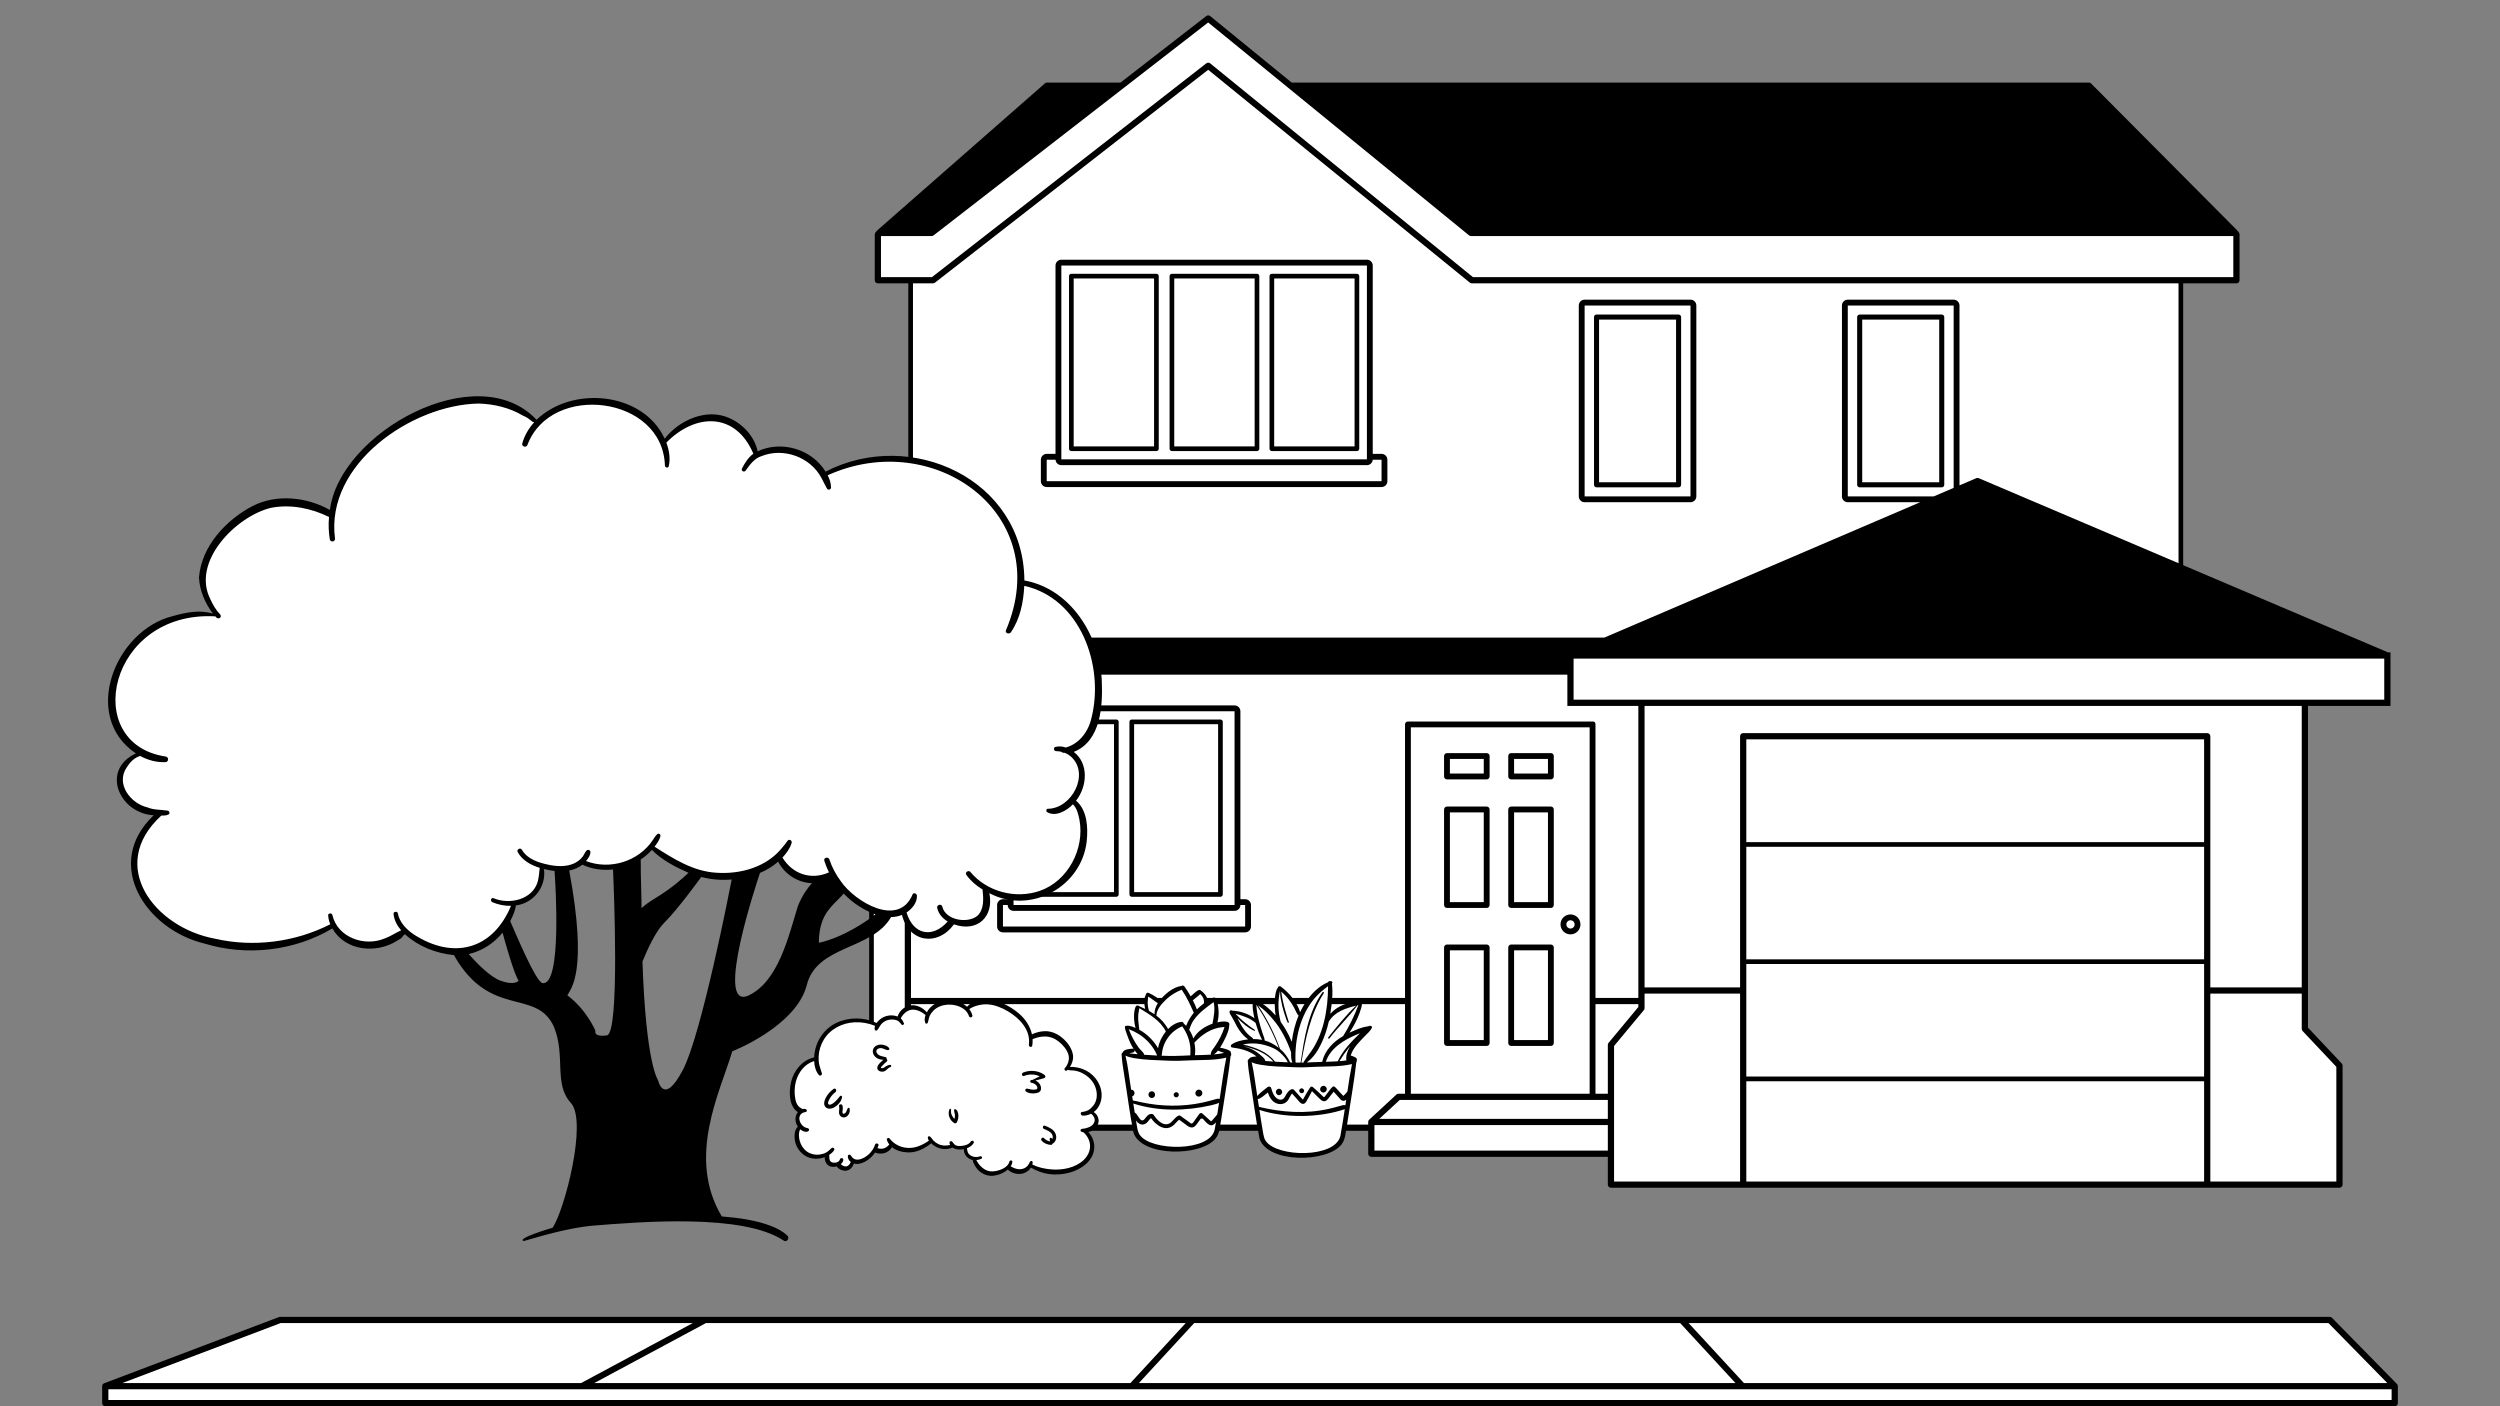 <svg width="624" height="351" xmlns="http://www.w3.org/2000/svg" xmlns:xlink="http://www.w3.org/1999/xlink" xml:space="preserve" overflow="hidden"><rect width="100%" height="100%" fill="#808080" stroke="none"/><g><path d="M583.469 265.98 575.045 257.043C574.987 256.979 574.953 256.896 574.953 256.809L574.953 248.008C574.953 247.767 574.758 247.571 574.514 247.571L551.699 247.571C551.455 247.571 551.26 247.767 551.26 248.008L551.26 294.903C551.26 295.145 551.455 295.34 551.699 295.34L583.152 295.34C583.396 295.34 583.591 295.145 583.591 294.903L583.591 266.28C583.591 266.168 583.547 266.06 583.469 265.98Z" fill="#FFFFFF"/><path d="M434.324 247.57 410.483 247.57C410.242 247.57 410.046 247.766 410.046 248.007L410.046 250.195C409.508 250.191 398.231 250.201 398.231 250.201 397.99 250.201 397.795 250.397 397.795 250.638L397.795 272.991C397.795 273.232 397.99 273.428 398.231 273.428 398.231 273.428 401.862 273.432 402.433 273.428L402.433 294.902C402.433 295.144 402.628 295.339 402.87 295.339L434.324 295.339C434.565 295.339 434.761 295.144 434.761 294.902L434.761 248.007C434.761 247.766 434.565 247.57 434.324 247.57Z" fill="#FFFFFF"/><path d="M350.693 250.201 227.383 250.201C227.142 250.201 226.946 250.397 226.946 250.638L226.946 280.703C226.946 280.945 227.142 281.14 227.383 281.14L341.505 281.14C341.746 281.14 341.942 280.945 341.942 280.703 341.942 280.703 341.943 280.015 341.944 280.009 341.945 279.995 348.842 273.518 348.842 273.518 348.906 273.46 350.693 273.428 350.693 273.428 350.934 273.428 351.13 273.232 351.13 272.991L351.13 250.638C351.13 250.397 350.935 250.201 350.693 250.201Z" fill="#FFFFFF"/><path d="M574.514 175.757 392.639 175.757C392.094 175.757 391.652 175.315 391.652 174.77L391.652 168.398C391.652 168.156 391.457 167.961 391.215 167.961L227.383 167.961C227.142 167.961 226.946 168.156 226.946 168.398L226.578 187.865C226.441 187.995 225.542 188.984 225.52 189.006L217.796 196.731C217.714 196.813 217.668 196.924 217.668 197.04L217.668 277.294C217.668 277.535 217.863 277.731 218.105 277.731L225.829 277.731C226.07 277.731 226.266 277.535 226.266 277.294L226.526 249.522C226.665 249.522 350.693 249.522 350.693 249.522 350.934 249.522 351.13 249.326 351.13 249.085L351.13 180.826C351.133 180.765 351.16 180.657 351.208 180.609 351.258 180.559 351.372 180.53 351.431 180.526L397.167 180.516C397.513 180.516 397.794 180.796 397.794 181.143L397.794 249.083C397.794 249.325 397.99 249.52 398.231 249.52L408.929 249.52C409.17 249.52 409.366 249.325 409.366 249.083L409.482 246.848C410.02 246.874 410.416 246.89 410.483 246.89L434.324 246.89C434.565 246.89 434.76 246.694 434.76 246.453L434.76 183.761C434.76 183.574 434.912 183.421 435.1 183.421L550.919 183.421C551.109 183.421 551.26 183.574 551.26 183.761L551.26 246.453C551.26 246.695 551.455 246.89 551.694 246.89L574.514 246.89C574.758 246.89 574.953 246.695 574.953 246.453L574.953 176.194C574.953 175.952 574.758 175.757 574.514 175.757ZM311.808 231.263C311.808 231.825 311.351 232.283 310.789 232.283L250.336 232.283C249.774 232.283 249.316 231.825 249.316 231.263L249.316 225.895C249.316 225.333 249.774 224.875 250.336 224.875L251.523 224.875C251.764 224.875 251.96 224.68 251.96 224.439L251.96 177.529C251.96 176.966 252.417 176.509 252.979 176.509L308.146 176.509C308.708 176.509 309.166 176.966 309.166 177.529L309.166 224.439C309.166 224.68 309.362 224.875 309.603 224.875L310.789 224.875C311.351 224.875 311.808 225.333 311.808 225.895L311.808 231.263Z" fill="#FFFFFF"/><path d="M227.879 159.585 400.434 159.585C400.493 159.585 400.552 159.572 400.606 159.549L479.451 125.756C479.642 125.675 479.749 125.47 479.707 125.267 479.665 125.064 479.486 124.918 479.279 124.918L461.204 124.918C460.642 124.918 460.184 124.461 460.184 123.898L460.184 76.254C460.184 75.692 460.642 75.234 461.204 75.234L487.632 75.234C488.192 75.234 488.651 75.691 488.651 76.254L488.651 121.151C488.651 121.297 488.724 121.434 488.85 121.515 488.972 121.596 489.128 121.61 489.26 121.552L493.452 119.756C493.54 119.719 493.638 119.719 493.721 119.755L543.587 140.98C543.723 141.037 543.875 141.023 544.001 140.942 544.123 140.861 544.196 140.724 544.196 140.577L544.196 70.724C544.196 70.483 544.001 70.287 543.758 70.287L367.368 70.287C367.29 70.287 367.214 70.26 367.153 70.21L301.838 17.076C301.68 16.948 301.454 16.945 301.293 17.07L233.089 70.215C233.03 70.261 232.956 70.287 232.881 70.287L227.879 70.287C227.638 70.287 227.443 70.482 227.443 70.724L227.443 159.147C227.443 159.389 227.638 159.585 227.879 159.585ZM342.637 113.724 344.834 113.724C345.396 113.724 345.854 114.181 345.854 114.743L345.854 120.111C345.854 120.673 345.397 121.131 344.834 121.131L261.258 121.131C260.696 121.131 260.238 120.673 260.238 120.111L260.238 114.743C260.238 114.181 260.695 113.724 261.258 113.724L263.454 113.724C263.696 113.724 263.891 113.528 263.891 113.287L263.891 66.279C263.891 65.717 264.348 65.26 264.911 65.26L341.181 65.26C341.743 65.26 342.201 65.717 342.201 66.279L342.201 113.287C342.201 113.528 342.396 113.724 342.637 113.724ZM394.503 123.898 394.503 76.254C394.503 75.692 394.96 75.234 395.522 75.234L421.949 75.234C422.511 75.234 422.969 75.691 422.969 76.254L422.969 123.898C422.969 124.46 422.512 124.918 421.949 124.918L395.522 124.918C394.96 124.917 394.503 124.46 394.503 123.898Z" fill="#FFFFFF"/><path d="M396.58 273.767 352.344 273.767C351.834 273.767 351.421 273.354 351.421 272.844L351.421 181.741C351.421 181.231 351.834 180.818 352.344 180.818L396.58 180.818C397.09 180.818 397.504 181.231 397.504 181.741L397.504 272.844C397.504 273.354 397.09 273.767 396.58 273.767Z" fill="#FFFFFF"/><path d="M370.348 236.774 361.894 236.774C361.653 236.774 361.457 236.969 361.457 237.211L361.457 259.605C361.457 259.847 361.653 260.042 361.894 260.042L370.348 260.042C370.589 260.042 370.785 259.847 370.785 259.605L370.785 237.211C370.785 236.969 370.589 236.774 370.348 236.774Z" fill="#FFFFFF"/><path d="M386.37 236.774 377.916 236.774C377.675 236.774 377.48 236.969 377.48 237.211L377.48 259.605C377.48 259.847 377.675 260.042 377.916 260.042L386.37 260.042C386.611 260.042 386.807 259.847 386.807 259.605L386.807 237.211C386.807 236.969 386.611 236.774 386.37 236.774Z" fill="#FFFFFF"/><path d="M386.37 202.336 377.916 202.336C377.675 202.336 377.48 202.532 377.48 202.773L377.48 225.167C377.48 225.408 377.675 225.604 377.916 225.604L386.37 225.604C386.611 225.604 386.807 225.408 386.807 225.167L386.807 202.773C386.807 202.532 386.611 202.336 386.37 202.336Z" fill="#FFFFFF"/><path d="M370.348 202.336 361.894 202.336C361.653 202.336 361.457 202.532 361.457 202.773L361.457 225.167C361.457 225.408 361.653 225.604 361.894 225.604L370.348 225.604C370.589 225.604 370.785 225.408 370.785 225.167L370.785 202.773C370.785 202.532 370.589 202.336 370.348 202.336Z" fill="#FFFFFF"/><path d="M370.348 188.994 361.894 188.994C361.653 188.994 361.457 189.189 361.457 189.43L361.457 193.077C361.457 193.318 361.653 193.514 361.894 193.514L370.348 193.514C370.589 193.514 370.785 193.318 370.785 193.077L370.785 189.43C370.785 189.189 370.589 188.994 370.348 188.994Z" fill="#FFFFFF"/><path d="M386.37 188.994 377.916 188.994C377.675 188.994 377.48 189.189 377.48 189.43L377.48 193.077C377.48 193.318 377.675 193.514 377.916 193.514L386.37 193.514C386.611 193.514 386.807 193.318 386.807 193.077L386.807 189.43C386.807 189.189 386.611 188.994 386.37 188.994Z" fill="#FFFFFF"/><path d="M393.754 230.729C393.754 231.702 392.965 232.491 391.992 232.491 391.019 232.491 390.231 231.702 390.231 230.729 390.231 229.756 391.019 228.968 391.992 228.968 392.965 228.968 393.754 229.756 393.754 230.729Z" fill="#FFFFFF"/><path d="M550.353 295.679 435.667 295.679C435.355 295.679 435.101 295.426 435.101 295.113L435.101 184.328C435.101 184.015 435.355 183.762 435.667 183.762L550.353 183.762C550.665 183.762 550.919 184.015 550.919 184.328L550.919 295.113C550.919 295.426 550.665 295.679 550.353 295.679Z" fill="#FFFFFF"/><path d="M310.789 225.459 309.559 225.459C309.251 225.459 308.968 225.626 308.82 225.895L308.686 226.138C308.518 226.443 308.197 226.633 307.848 226.633L253.369 226.659C253.038 226.659 252.729 226.491 252.549 226.213L252.301 225.83C252.152 225.598 251.895 225.459 251.619 225.459L250.337 225.459C250.096 225.459 249.9 225.654 249.9 225.895L249.9 231.263C249.9 231.504 250.096 231.699 250.337 231.699L310.79 231.699C311.031 231.699 311.226 231.504 311.226 231.263L311.226 225.895C311.226 225.654 311.03 225.459 310.789 225.459Z" fill="#FFFFFF"/><path d="M344.834 114.306 342.131 114.306 341.419 115.43 264.698 115.275 263.844 114.306 261.258 114.306C261.016 114.306 260.821 114.501 260.821 114.742L260.821 120.11C260.821 120.351 261.016 120.547 261.258 120.547L344.834 120.547C345.075 120.547 345.271 120.351 345.271 120.11L345.271 114.742C345.271 114.502 345.075 114.306 344.834 114.306Z" fill="#FFFFFF"/><path d="M421.949 75.817 395.521 75.817C395.28 75.817 395.085 76.013 395.085 76.254L395.085 123.898C395.085 124.139 395.28 124.335 395.521 124.335L421.949 124.335C422.19 124.335 422.386 124.139 422.386 123.898L422.386 76.254C422.386 76.013 422.19 75.817 421.949 75.817Z" fill="#FFFFFF"/><path d="M487.632 75.817 461.204 75.817C460.963 75.817 460.767 76.013 460.767 76.254L460.767 123.898C460.767 124.139 460.963 124.335 461.204 124.335L483.322 124.335C483.563 124.335 488.07 122.276 488.07 122.034L488.07 76.254C488.07 76.013 487.875 75.817 487.632 75.817Z" fill="#FFFFFF"/><path d="M341.18 65.842 264.911 65.842C264.67 65.842 264.474 66.037 264.474 66.278L264.474 114.646C264.474 114.887 264.67 115.083 264.911 115.083L341.18 115.083C341.422 115.083 341.617 114.887 341.617 114.646L341.617 66.278C341.618 66.037 341.422 65.842 341.18 65.842Z" fill="#FFFFFF"/><path d="M308.146 177.091 252.979 177.091C252.738 177.091 252.543 177.287 252.543 177.528L252.543 225.895C252.543 226.137 252.738 226.332 252.979 226.332L308.146 226.332C308.388 226.332 308.583 226.137 308.583 225.895L308.583 177.528C308.583 177.287 308.388 177.091 308.146 177.091Z" fill="#FFFFFF"/><path d="M418.478 121.008 398.993 121.008C398.718 121.008 398.495 120.784 398.495 120.51L398.495 79.643C398.495 79.368 398.718 79.145 398.993 79.145L418.478 79.145C418.753 79.145 418.976 79.368 418.976 79.643L418.976 120.51C418.976 120.784 418.753 121.008 418.478 121.008Z" fill="#FFFFFF"/><path d="M484.105 121.008 464.731 121.008C464.425 121.008 464.178 120.76 464.178 120.454L464.178 79.698C464.178 79.392 464.426 79.145 464.731 79.145L484.105 79.145C484.411 79.145 484.658 79.393 484.658 79.698L484.658 120.454C484.659 120.76 484.411 121.008 484.105 121.008Z" fill="#FFFFFF"/><path d="M288.108 112.003 267.938 112.003C267.644 112.003 267.406 111.765 267.406 111.472L267.406 69.452C267.406 69.159 267.644 68.921 267.938 68.921L288.108 68.921C288.401 68.921 288.639 69.159 288.639 69.452L288.639 111.472C288.639 111.766 288.401 112.003 288.108 112.003Z" fill="#FFFFFF"/><path d="M313.21 112.003 293.041 112.003C292.747 112.003 292.509 111.765 292.509 111.472L292.509 69.452C292.509 69.159 292.747 68.921 293.041 68.921L313.21 68.921C313.504 68.921 313.742 69.159 313.742 69.452L313.742 111.472C313.741 111.766 313.503 112.003 313.21 112.003Z" fill="#FFFFFF"/><path d="M338.154 112.003 317.984 112.003C317.691 112.003 317.453 111.765 317.453 111.472L317.453 69.452C317.453 69.159 317.691 68.921 317.984 68.921L338.154 68.921C338.447 68.921 338.685 69.159 338.685 69.452L338.685 111.472C338.685 111.766 338.447 112.003 338.154 112.003Z" fill="#FFFFFF"/><path d="M278.155 223.253 256.983 223.253C256.718 223.253 256.503 223.038 256.503 222.772L256.503 180.651C256.503 180.386 256.718 180.171 256.983 180.171L278.155 180.171C278.421 180.171 278.635 180.386 278.635 180.651L278.635 222.772C278.636 223.038 278.421 223.253 278.155 223.253Z" fill="#FFFFFF"/><path d="M304.142 223.253 282.97 223.253C282.705 223.253 282.49 223.038 282.49 222.772L282.49 180.651C282.49 180.386 282.705 180.171 282.97 180.171L304.142 180.171C304.407 180.171 304.622 180.386 304.622 180.651L304.622 222.772C304.623 223.038 304.408 223.253 304.142 223.253Z" fill="#FFFFFF"/><path d="M392.251 163.496 398.16 160.859C398.592 160.666 398.454 160.021 397.982 160.021L218.834 160.021C218.593 160.021 218.397 160.217 218.397 160.459L218.397 167.086C218.397 167.328 218.593 167.524 218.834 167.524L391.546 167.524C391.788 167.524 391.984 167.328 391.984 167.087L391.992 163.894C391.992 163.722 392.093 163.566 392.251 163.496Z"/><path d="M557.705 69.947 367.548 69.947C367.432 69.947 367.318 69.907 367.228 69.833L301.886 16.677C301.702 16.528 301.44 16.525 301.254 16.67L233.018 69.84C232.929 69.909 232.819 69.947 232.706 69.947L219.622 69.947C219.341 69.947 219.114 69.72 219.114 69.439L219.114 58.648C219.114 58.368 219.341 58.14 219.622 58.14L232.367 58.14C232.48 58.14 232.59 58.103 232.678 58.034L301.253 4.863C301.44 4.718 301.702 4.721 301.885 4.871L367.021 58.026C367.111 58.1 367.225 58.141 367.342 58.141L557.71 58.141C557.988 58.141 558.217 58.368 558.217 58.649L558.217 69.439C558.217 69.719 557.988 69.947 557.705 69.947Z" fill="#FFFFFF"/><path d="M595.35 175.418 392.532 175.418C392.234 175.418 391.992 175.176 391.992 174.878L391.992 164.151C391.992 163.853 392.234 163.611 392.532 163.611L595.35 163.611C595.647 163.611 595.891 163.853 595.891 164.151L595.891 174.878C595.891 175.176 595.647 175.418 595.35 175.418Z" fill="#FFFFFF"/><path d="M367.264 58.141 557.086 58.141C557.505 58.141 557.715 57.636 557.417 57.339L521.601 21.334C521.513 21.245 521.391 21.195 521.269 21.195L323.197 21.195C322.755 21.195 322.557 21.75 322.9 22.029L366.966 58.034C367.05 58.103 367.155 58.141 367.264 58.141Z"/><path d="M278.879 21.195 261.422 21.195C261.316 21.195 261.214 21.234 261.134 21.304L219.988 57.374C219.685 57.64 219.873 58.141 220.277 58.141L232.306 58.141C232.403 58.141 232.498 58.108 232.575 58.049L279.146 21.979C279.477 21.724 279.296 21.195 278.879 21.195Z"/><path d="M394.488 162.541 493.37 120.161C493.506 120.101 493.667 120.101 493.803 120.161L593.375 162.541C593.931 162.779 593.765 163.611 593.156 163.611L394.708 163.611C394.101 163.611 393.931 162.78 394.488 162.541Z"/><path d="M348.837 273.987 342.547 279.799C342.378 279.955 342.282 280.175 342.282 280.405L342.282 287.147C342.282 287.603 342.651 287.972 343.107 287.972L401.267 287.972C401.722 287.972 402.092 287.603 402.092 287.147L402.092 274.593C402.092 274.137 401.722 273.768 401.267 273.768L349.397 273.768C349.189 273.767 348.99 273.846 348.837 273.987Z" fill="#FFFFFF"/><path d="M361.166 194.534 371.077 194.534C371.479 194.534 371.805 194.208 371.805 193.806L371.805 188.702C371.805 188.3 371.479 187.974 371.077 187.974L361.166 187.974C360.764 187.974 360.438 188.3 360.438 188.702L360.438 193.806C360.438 194.208 360.764 194.534 361.166 194.534ZM361.895 189.43 370.348 189.43 370.348 193.077 361.895 193.077 361.895 189.43Z"/><path d="M377.188 194.534 387.098 194.534C387.5 194.534 387.826 194.208 387.826 193.806L387.826 188.702C387.826 188.3 387.5 187.974 387.098 187.974L377.188 187.974C376.785 187.974 376.459 188.3 376.459 188.702L376.459 193.806C376.459 194.208 376.785 194.534 377.188 194.534ZM377.916 189.43 386.37 189.43 386.37 193.077 377.916 193.077 377.916 189.43Z"/><path d="M361.166 226.624 371.077 226.624C371.479 226.624 371.805 226.298 371.805 225.895L371.805 202.045C371.805 201.643 371.479 201.317 371.077 201.317L361.166 201.317C360.764 201.317 360.438 201.643 360.438 202.045L360.438 225.895C360.438 226.298 360.764 226.624 361.166 226.624ZM361.895 202.773 370.348 202.773 370.348 225.167 361.895 225.167 361.895 202.773Z"/><path d="M377.188 226.624 387.098 226.624C387.5 226.624 387.826 226.298 387.826 225.895L387.826 202.045C387.826 201.643 387.5 201.317 387.098 201.317L377.188 201.317C376.785 201.317 376.459 201.643 376.459 202.045L376.459 225.895C376.459 226.298 376.785 226.624 377.188 226.624ZM377.916 202.773 386.37 202.773 386.37 225.167 377.916 225.167 377.916 202.773Z"/><path d="M361.166 261.062 371.077 261.062C371.479 261.062 371.805 260.736 371.805 260.334L371.805 236.483C371.805 236.081 371.479 235.755 371.077 235.755L361.166 235.755C360.764 235.755 360.438 236.081 360.438 236.483L360.438 260.334C360.438 260.736 360.764 261.062 361.166 261.062ZM361.895 237.211 370.348 237.211 370.348 259.605 361.895 259.605 361.895 237.211Z"/><path d="M377.188 261.062 387.098 261.062C387.5 261.062 387.826 260.736 387.826 260.334L387.826 236.483C387.826 236.081 387.5 235.755 387.098 235.755L377.188 235.755C376.785 235.755 376.459 236.081 376.459 236.483L376.459 260.334C376.459 260.736 376.785 261.062 377.188 261.062ZM377.916 237.211 386.37 237.211 386.37 259.605 377.916 259.605 377.916 237.211Z"/><path d="M391.992 233.22C393.366 233.22 394.483 232.103 394.483 230.73 394.483 229.357 393.366 228.24 391.992 228.24 390.619 228.24 389.502 229.357 389.502 230.73 389.502 232.103 390.619 233.22 391.992 233.22ZM391.992 229.696C392.562 229.696 393.026 230.16 393.026 230.73 393.026 231.3 392.562 231.763 391.992 231.763 391.423 231.763 390.959 231.3 390.959 230.73 390.959 230.159 391.423 229.696 391.992 229.696Z"/><path d="M310.789 224.439 309.603 224.439 309.603 177.528C309.603 176.724 308.951 176.071 308.146 176.071L252.979 176.071C252.175 176.071 251.523 176.724 251.523 177.528L251.523 224.439 250.337 224.439C249.532 224.439 248.88 225.091 248.88 225.895L248.88 231.263C248.88 232.067 249.532 232.719 250.337 232.719L310.789 232.719C311.593 232.719 312.246 232.067 312.246 231.263L312.246 225.895C312.246 225.091 311.593 224.439 310.789 224.439ZM252.979 177.528 308.146 177.528 308.146 225.895 252.979 225.895 252.979 177.528ZM310.789 231.263 250.337 231.263 250.337 225.895 251.523 225.895C251.523 226.7 252.175 227.352 252.979 227.352L308.146 227.352C308.951 227.352 309.603 226.7 309.603 225.895L310.789 225.895 310.789 231.263Z"/><path d="M278.636 179.588 256.503 179.588C256.181 179.588 255.92 179.849 255.92 180.171L255.92 223.253C255.92 223.574 256.181 223.835 256.503 223.835L278.636 223.835C278.958 223.835 279.219 223.574 279.219 223.253L279.219 180.171C279.219 179.849 278.958 179.588 278.636 179.588ZM278.053 222.67 257.086 222.67 257.086 180.753 278.053 180.753 278.053 222.67Z"/><path d="M304.623 179.588 282.49 179.588C282.168 179.588 281.907 179.849 281.907 180.171L281.907 223.253C281.907 223.574 282.168 223.835 282.49 223.835L304.623 223.835C304.944 223.835 305.205 223.574 305.205 223.253L305.205 180.171C305.205 179.849 304.944 179.588 304.623 179.588ZM304.04 222.67 283.073 222.67 283.073 180.753 304.04 180.753 304.04 222.67Z"/><path d="M344.834 113.287 342.637 113.287 342.637 66.279C342.637 65.475 341.985 64.822 341.181 64.822L264.911 64.822C264.107 64.822 263.455 65.475 263.455 66.279L263.455 113.287 261.258 113.287C260.454 113.287 259.801 113.939 259.801 114.743L259.801 120.111C259.801 120.915 260.454 121.567 261.258 121.567L344.835 121.567C345.639 121.567 346.291 120.915 346.291 120.111L346.291 114.743C346.291 113.939 345.638 113.287 344.834 113.287ZM264.911 66.278 341.181 66.278 341.181 114.646 264.911 114.646 264.911 66.278ZM344.834 120.111 261.258 120.111 261.258 114.743 263.46 114.743C263.51 115.502 264.14 116.103 264.911 116.103L341.181 116.103C341.952 116.103 342.582 115.502 342.633 114.743L344.835 114.743 344.835 120.111Z"/><path d="M288.639 68.339 267.406 68.339C267.085 68.339 266.824 68.6 266.824 68.921L266.824 112.003C266.824 112.325 267.085 112.586 267.406 112.586L288.639 112.586C288.96 112.586 289.221 112.325 289.221 112.003L289.221 68.921C289.221 68.6 288.96 68.339 288.639 68.339ZM288.056 111.421 267.989 111.421 267.989 69.504 288.056 69.504 288.056 111.421Z"/><path d="M313.741 68.339 292.509 68.339C292.188 68.339 291.927 68.6 291.927 68.921L291.927 112.003C291.927 112.325 292.188 112.586 292.509 112.586L313.741 112.586C314.063 112.586 314.324 112.325 314.324 112.003L314.324 68.921C314.324 68.6 314.063 68.339 313.741 68.339ZM313.159 111.421 293.092 111.421 293.092 69.504 313.159 69.504 313.159 111.421Z"/><path d="M338.685 68.339 317.453 68.339C317.131 68.339 316.871 68.6 316.871 68.921L316.871 112.003C316.871 112.325 317.131 112.586 317.453 112.586L338.685 112.586C339.007 112.586 339.268 112.325 339.268 112.003L339.268 68.921C339.268 68.6 339.007 68.339 338.685 68.339ZM338.103 111.421 318.036 111.421 318.036 69.504 338.103 69.504 338.103 111.421Z"/><path d="M596.666 176.194 596.666 162.834 596.047 162.834 544.923 141.074 544.923 70.724 558.217 70.724C558.646 70.724 558.992 70.376 558.992 69.947L558.992 58.502C558.992 58.09 558.558 57.657 558.266 57.366L521.879 20.784C521.766 20.674 521.62 20.613 521.464 20.613L322.404 20.613 302.063 4.013C301.783 3.784 301.382 3.78 301.096 4.001L279.672 20.613 261.258 20.613C261.116 20.613 260.98 20.664 260.873 20.757L219.116 57.363 219.113 57.363C218.773 57.705 218.336 58.102 218.336 58.531L218.336 69.946C218.336 70.375 218.684 70.723 219.113 70.723L226.714 70.723 226.714 159.147 217.523 159.147 217.523 168.397 225.829 168.397 225.829 187.666 217.111 196.385C217.001 196.494 216.94 196.642 216.94 196.797L216.94 277.876C216.94 278.198 217.201 278.459 217.523 278.459L225.829 278.459 225.829 282.256 341.504 282.256 341.504 287.972C341.504 288.401 341.853 288.749 342.282 288.749L401.315 288.749 401.315 295.679C401.315 296.108 401.663 296.457 402.092 296.457L435.101 296.457 550.919 296.457 583.928 296.457C584.357 296.457 584.708 296.108 584.708 295.679L584.708 265.97C584.708 265.772 584.63 265.582 584.493 265.437L576.069 256.5 576.069 176.194 596.666 176.194ZM595.111 174.641 392.769 174.641 392.769 164.388 595.111 164.388 595.111 174.641ZM396.775 272.991 352.15 272.991 352.15 181.546 396.775 181.546 396.775 272.991ZM401.315 274.544 401.315 279.267 344.267 279.267 349.378 274.544 401.315 274.544ZM401.495 260.295C401.379 260.435 401.315 260.61 401.315 260.792L401.315 272.991 398.232 272.991 398.232 250.638 408.93 250.638 408.93 251.35 401.495 260.295ZM395.908 162.778 493.589 120.912 592.083 162.834 395.919 162.834C395.888 162.834 395.878 162.791 395.908 162.778ZM487.632 121.775 482.678 123.898 461.204 123.898 461.204 76.254 487.632 76.254 487.632 121.775ZM521.22 21.778 556.623 57.364 367.438 57.364 323.832 21.778 521.22 21.778ZM261.477 21.778 278.169 21.778 232.275 57.364 220.883 57.364 261.477 21.778ZM219.89 58.917 232.541 58.917C232.713 58.917 232.881 58.86 233.017 58.755L301.56 5.608 366.67 58.743C366.808 58.856 366.982 58.918 367.161 58.918L557.437 58.918 557.437 69.17 367.644 69.17 302.063 15.819C301.782 15.591 301.381 15.586 301.095 15.809L232.614 69.17 219.89 69.17 219.89 58.917ZM227.879 70.724 232.881 70.724C233.054 70.724 233.222 70.666 233.358 70.559L301.562 17.415 366.877 70.549C367.016 70.662 367.189 70.723 367.368 70.723L543.758 70.723 543.758 140.577 493.891 119.352C493.696 119.269 493.477 119.269 493.282 119.353L489.089 121.15 489.089 76.253C489.089 75.449 488.436 74.797 487.632 74.797L461.204 74.797C460.4 74.797 459.748 75.449 459.748 76.253L459.748 123.898C459.748 124.702 460.4 125.354 461.204 125.354L479.279 125.354 400.434 159.147 227.879 159.147 227.879 70.724ZM219.077 160.701 396.668 160.701C396.7 160.701 396.708 160.745 396.68 160.758L391.215 163.114 391.215 166.844 219.077 166.844 219.077 160.701ZM391.215 168.398 391.215 176.195 408.93 176.195 408.93 249.085 398.232 249.085 398.232 180.818C398.232 180.818 398.245 180.459 398.046 180.26 397.847 180.061 397.504 180.09 397.504 180.09L351.422 180.09C351.422 180.09 351.102 180.099 350.9 180.3 350.699 180.502 350.693 180.818 350.693 180.818L350.693 249.085 227.383 249.085 227.383 168.398 391.215 168.398ZM218.105 277.294 218.105 197.039 225.829 189.315 225.829 277.294 218.105 277.294ZM227.383 280.703 227.383 250.638 350.693 250.638 350.693 272.991 349.074 272.991C348.879 272.991 348.691 273.064 348.547 273.197L341.754 279.474C341.752 279.476 341.75 279.479 341.747 279.481 341.722 279.505 341.698 279.53 341.677 279.557 341.673 279.561 341.67 279.566 341.666 279.571 341.647 279.595 341.63 279.62 341.615 279.647 341.612 279.652 341.608 279.657 341.605 279.663 341.588 279.692 341.573 279.724 341.56 279.756 341.558 279.761 341.557 279.766 341.555 279.771 341.543 279.8 341.534 279.83 341.527 279.861 341.525 279.865 341.524 279.87 341.523 279.876 341.516 279.909 341.51 279.943 341.507 279.977 341.507 279.984 341.507 279.992 341.506 279.999 341.505 280.014 341.504 280.029 341.504 280.044L341.504 280.703 227.383 280.703ZM343.059 287.196 343.059 280.821 401.316 280.821 401.316 287.196 343.059 287.196ZM402.87 287.972 402.87 280.044 402.87 273.767 402.87 261.072 410.304 252.127C410.42 251.987 410.484 251.812 410.484 251.63L410.484 248.006 434.324 248.006 434.324 294.902 402.87 294.902 402.87 287.972ZM550.144 239.452 435.878 239.452 435.878 211.359 550.144 211.359 550.144 239.452ZM435.878 240.618 550.144 240.618 550.144 268.711 435.878 268.711 435.878 240.618ZM550.144 210.193 435.878 210.193 435.878 184.538 550.144 184.538 550.144 210.193ZM435.878 294.903 435.878 269.877 550.144 269.877 550.144 294.903 435.878 294.903ZM583.152 266.279 583.152 294.903 551.699 294.903 551.699 248.007 574.514 248.007 574.514 256.809C574.514 257.007 574.592 257.197 574.728 257.342L583.152 266.279ZM574.514 246.453 551.699 246.453 551.699 183.762C551.699 183.333 551.348 182.985 550.919 182.985L435.101 182.985C434.672 182.985 434.324 183.333 434.324 183.762L434.324 246.453 410.483 246.453 410.483 176.195 574.514 176.195 574.514 246.453Z"/><path d="M421.949 125.355C422.753 125.355 423.405 124.703 423.405 123.898L423.405 76.254C423.405 75.449 422.753 74.797 421.949 74.797L395.521 74.797C394.717 74.797 394.065 75.449 394.065 76.254L394.065 123.898C394.065 124.703 394.717 125.355 395.521 125.355L421.949 125.355ZM395.521 76.254 421.949 76.254 421.949 123.898 395.521 123.898 395.521 76.254Z"/><path d="M418.976 78.513 398.495 78.513C398.146 78.513 397.863 78.796 397.863 79.145L397.863 121.008C397.863 121.356 398.146 121.639 398.495 121.639L418.976 121.639C419.325 121.639 419.607 121.356 419.607 121.008L419.607 79.145C419.607 78.796 419.325 78.513 418.976 78.513ZM418.345 120.376 399.126 120.376 399.126 79.776 418.345 79.776 418.345 120.376Z"/><path d="M464.178 121.639 484.659 121.639C485.007 121.639 485.29 121.356 485.29 121.007L485.29 79.144C485.29 78.796 485.007 78.513 484.659 78.513L464.178 78.513C463.829 78.513 463.546 78.796 463.546 79.144L463.546 121.007C463.546 121.356 463.829 121.639 464.178 121.639ZM464.809 79.775 484.028 79.775 484.028 120.376 464.809 120.376 464.809 79.775Z"/><path d="M256.957 291.127C257.077 290.952 257.308 290.893 257.496 290.993 258.825 291.699 263.887 293.986 269.234 291.135 274.34 288.411 272.603 284.238 271.185 282.728 270.964 282.492 271.081 282.104 271.397 282.035 272.333 281.829 273.594 281.287 273.749 279.863 273.89 278.562 273.277 278.006 272.718 277.768 272.433 277.647 272.372 277.271 272.607 277.068 273.616 276.19 275.202 274.203 273.915 271.055 272.495 267.582 268.528 266.9 266.913 266.766 266.611 266.741 266.436 266.415 266.582 266.15 267.071 265.258 267.764 263.496 266.742 261.943 265.337 259.808 263.167 256.962 257.738 258.728 257.518 258.8 257.279 258.681 257.209 258.46 256.814 257.216 255.3 253.44 251.038 251.446 246.18 249.174 243.095 250.522 241.575 251.682 241.423 251.798 241.213 251.795 241.063 251.675 240.385 251.129 238.451 249.754 236.553 250.089 234.42 250.465 232.695 251.388 231.835 252.856 231.702 253.082 231.402 253.139 231.204 252.968 230.506 252.366 228.984 251.241 227.552 251.446 225.82 251.694 225.06 253.024 224.543 253.977 224.445 254.158 224.23 254.24 224.036 254.171 223.506 253.984 222.455 253.687 221.736 253.967 220.838 254.316 219.894 254.801 219.27 255.663 219.153 255.826 218.935 255.881 218.754 255.794 217.489 255.186 212.694 253.276 207.777 256.459 207.777 256.459 203.782 259.184 203.757 263.936 203.756 264.127 203.626 264.291 203.442 264.339 202.379 264.613 198.969 265.838 197.945 270.445 196.97 274.835 198.55 276.616 199.418 277.137 199.624 277.261 199.684 277.53 199.55 277.729 199.295 278.106 198.993 278.714 199.026 279.446 199.059 280.191 199.339 280.678 199.56 280.95 199.688 281.109 199.686 281.336 199.551 281.489 198.972 282.144 197.867 283.984 200.078 286.951 201.937 289.444 204.629 288.743 205.818 288.26 206.088 288.151 206.387 288.345 206.391 288.637 206.402 289.265 206.525 290.158 207.113 290.469 207.748 290.805 208.51 290.675 208.938 290.554 209.124 290.502 209.321 290.588 209.414 290.758 209.647 291.188 210.198 291.879 211.267 291.687 212.221 291.516 212.638 290.653 212.803 290.138 212.868 289.938 213.067 289.813 213.273 289.851 214.056 289.996 215.985 289.993 218.173 287.32 218.281 287.189 218.457 287.135 218.618 287.186 219.285 287.396 221.085 287.741 222.342 285.903 222.47 285.715 222.722 285.659 222.912 285.783 224.062 286.53 227.929 288.529 232.167 284.984 232.327 284.85 232.561 284.852 232.716 284.992 233.394 285.608 235.303 287.036 237.447 285.934 237.577 285.868 237.732 285.871 237.857 285.948 238.258 286.19 239.238 286.661 240.484 286.389 240.739 286.333 240.982 286.515 240.995 286.776 241.029 287.536 241.325 288.856 242.916 289.16 243.056 289.187 243.174 289.279 243.228 289.41 243.688 290.517 246.085 295.375 251.376 291.457 251.52 291.351 251.714 291.347 251.861 291.448 252.668 291.999 255.317 293.527 256.957 291.127Z" fill="#FFFFFF"/><path d="M272.981 277.573C273.258 277.368 273.508 277.139 273.718 276.892 274.679 275.758 275.089 274.246 274.939 272.774 274.658 270.023 272.708 267.711 270.13 266.785 269.454 266.542 268.747 266.385 268.031 266.324 267.706 266.296 267.369 266.273 267.046 266.332 267.632 265.439 267.97 264.289 267.814 263.306 267.554 261.671 266.465 260.18 265.229 259.123 264.029 258.097 262.532 257.373 260.93 257.38 260.156 257.383 259.356 257.525 258.621 257.76 258.302 257.862 257.912 257.988 257.576 258.177 257.136 256.135 255.892 254.288 254.265 252.923 251.951 250.982 248.879 249.409 245.792 249.503 244.96 249.528 244.126 249.662 243.353 249.975 242.974 250.129 242.603 250.301 242.253 250.514 241.929 250.712 241.645 251.007 241.366 251.274 240.012 250.046 237.974 249.533 236.169 249.708 234.657 249.854 233.179 250.425 232.13 251.557 231.846 251.863 231.562 252.25 231.329 252.676 230.392 251.543 228.811 250.752 227.35 250.932 226.485 251.039 225.688 251.458 225.061 252.055 224.738 252.363 224.481 252.726 224.287 253.128 224.204 253.299 224.104 253.511 224.043 253.728 223.333 253.444 222.51 253.378 221.781 253.486 220.87 253.622 220.023 254.047 219.362 254.688 219.167 254.877 218.971 255.096 218.802 255.334 215.696 253.861 211.906 253.826 208.794 255.295 205.721 256.747 203.685 259.752 203.277 263.103 203.245 263.367 203.222 263.645 203.21 263.93 200.288 264.571 198.17 267.162 197.47 270.001 197.072 271.615 197.006 273.421 197.41 275.041 197.626 275.906 198.269 277.096 199.16 277.576 198.619 278.206 198.458 279.046 198.594 279.854 198.675 280.333 198.869 280.799 199.146 281.207 198.25 282.016 198.218 283.689 198.419 284.759 198.681 286.147 199.486 287.417 200.626 288.249 201.778 289.09 203.212 289.362 204.608 289.148 205.008 289.087 205.436 288.976 205.857 288.817 205.777 289.867 206.396 290.996 207.469 291.2 207.903 291.282 208.383 291.254 208.834 291.125 209.31 291.917 210.566 292.363 211.378 292.176 212.309 291.961 212.832 291.246 213.131 290.42 214.051 290.692 215.051 290.398 215.882 289.97 216.936 289.426 217.797 288.619 218.432 287.649 219.067 288.014 220.14 287.97 220.683 287.83 221.571 287.601 222.197 287.063 222.641 286.343 223.708 287.2 225.187 287.59 226.561 287.643 228.778 287.729 230.734 286.704 232.434 285.37 232.444 285.38 232.455 285.391 232.466 285.401 232.897 285.819 233.401 286.161 233.951 286.4 235.183 286.935 236.549 286.946 237.781 286.433 237.844 286.477 237.907 286.517 237.968 286.552 238.48 286.846 239.091 286.941 239.674 286.92 239.967 286.909 240.275 286.874 240.582 286.813 240.539 287.883 241.121 288.848 242.139 289.322 242.352 289.421 242.571 289.49 242.794 289.532 242.823 290.025 243.127 290.579 243.351 290.97 243.678 291.539 244.081 292.032 244.596 292.439 245.525 293.175 246.666 293.585 247.857 293.473 248.971 293.369 250.074 292.964 251.003 292.34 251.201 292.206 251.394 292.064 251.574 291.911 251.744 292.1 251.906 292.27 252.166 292.414 252.505 292.602 252.87 292.759 253.243 292.866 253.923 293.06 254.674 293.074 255.357 292.888 256.096 292.686 256.868 292.142 257.329 291.445 258.711 292.225 260.295 292.852 261.864 293.052 263.533 293.264 265.259 293.142 266.886 292.71 269.943 291.896 273.246 289.593 273.133 286.066 273.088 284.665 272.518 283.521 271.63 282.552 271.935 282.484 272.22 282.387 272.441 282.282 273.2 281.921 273.813 281.277 274.093 280.481 274.473 279.393 273.948 278.126 272.981 277.573ZM272.983 280.407C272.667 280.917 272.177 281.213 271.625 281.413 271.333 281.518 271.06 281.622 270.75 281.669 270.435 281.717 270.157 281.702 269.866 281.84 269.623 281.956 269.656 282.317 269.866 282.442 270.036 282.542 270.24 282.602 270.462 282.631 271.322 283.43 271.948 284.503 272.063 285.683 272.206 287.16 271.529 288.556 270.467 289.554 268.399 291.497 265.174 292.115 262.43 291.884 260.763 291.743 259.184 291.419 257.677 290.679 257.725 290.497 257.751 290.31 257.748 290.121 257.741 289.693 257.196 289.673 257.05 290.026 256.651 290.993 255.986 291.646 254.916 291.813 254.416 291.892 253.892 291.804 253.414 291.655 253.138 291.568 252.88 291.449 252.63 291.305 252.516 291.239 252.393 291.19 252.27 291.142 252.489 290.81 252.638 290.434 252.678 290.001 252.715 289.588 252.056 289.508 251.96 289.904 251.566 291.537 249.27 292.301 247.799 292.383 246.887 292.435 246.002 292.118 245.292 291.546 244.905 291.234 244.528 290.853 244.235 290.452 244.071 290.227 243.929 289.986 243.791 289.745 243.758 289.687 243.729 289.627 243.701 289.567 244.124 289.524 244.544 289.405 244.938 289.234 245.298 289.078 245.041 288.468 244.67 288.598 244.008 288.828 243.301 288.878 242.645 288.598 242.225 288.418 241.8 288.126 241.605 287.7 241.448 287.359 241.415 286.97 241.355 286.596 242.042 286.343 242.659 285.93 243.021 285.314 243.282 284.869 242.601 284.474 242.331 284.911 241.823 285.732 240.633 285.998 239.725 286.042 239.309 286.062 238.878 286.031 238.5 285.844 238.044 285.618 237.944 285.135 237.549 284.88 237.362 284.759 237.056 284.872 237.013 285.099 236.968 285.333 237.032 285.565 237.155 285.777 236.168 286.028 235.125 286.005 234.19 285.553 233.759 285.344 233.37 285.065 233.033 284.726 232.688 284.379 232.479 283.909 232.063 283.643 231.855 283.51 231.589 283.685 231.585 283.917 231.581 284.199 231.693 284.465 231.854 284.707 230.326 285.765 228.59 286.592 226.693 286.521 224.807 286.45 223.195 285.636 222.019 284.149 221.772 283.837 221.236 284.175 221.357 284.534 221.5 284.958 221.708 285.332 221.963 285.66 221.571 286.172 220.986 286.577 220.366 286.692 220.055 286.75 219.724 286.747 219.414 286.68 219.284 286.651 219.151 286.605 219.018 286.56 219.106 286.358 219.186 286.151 219.257 285.941 219.436 285.406 218.592 285.177 218.414 285.708 217.979 287.003 217.052 288.132 215.879 288.83 215.218 289.223 214.381 289.573 213.6 289.409 212.968 289.277 212.686 288.88 212.358 288.382 212.189 288.126 211.713 288.124 211.647 288.475 211.531 289.089 211.873 289.65 212.353 290.022 212.124 290.558 211.807 291.081 211.165 291.141 210.796 291.176 210.455 291.018 210.155 290.82 210.048 290.749 209.953 290.666 209.859 290.582 210.157 290.326 210.384 289.998 210.49 289.604 210.638 289.06 209.795 288.828 209.647 289.371 209.434 290.159 208.373 290.355 207.682 290.115 206.894 289.841 207.009 288.967 206.981 288.255 207.477 287.938 207.908 287.544 208.197 287.079 208.454 286.666 207.883 286.262 207.543 286.574 207.095 286.985 206.716 287.39 206.171 287.683 205.685 287.944 205.16 288.097 204.614 288.172 203.509 288.325 202.327 288.075 201.414 287.427 200.508 286.785 199.878 285.777 199.598 284.712 199.391 283.926 199.279 282.672 199.729 281.874 199.772 281.912 199.815 281.948 199.859 281.983 200.324 282.352 201.536 282.857 201.922 282.132 201.985 282.012 201.975 281.853 201.873 281.756 201.699 281.589 201.519 281.577 201.291 281.518 201.025 281.449 200.804 281.336 200.581 281.173 200.122 280.838 199.793 280.346 199.621 279.806 199.451 279.272 199.466 278.68 199.806 278.214 200.147 277.746 200.605 277.66 201.132 277.537 201.507 277.449 201.436 276.963 201.132 276.845 200.869 276.744 200.589 276.746 200.319 276.817 199.913 276.607 199.514 276.374 199.219 276.015 198.789 275.49 198.602 274.818 198.488 274.162 198.244 272.763 198.295 271.276 198.664 269.903 199.282 267.602 200.904 265.523 203.21 264.845 203.275 266.123 203.605 267.437 204.415 268.336 204.715 268.67 205.251 268.316 205.145 267.91 204.96 267.202 204.666 266.53 204.504 265.812 204.348 265.121 204.299 264.413 204.33 263.705 204.395 262.247 204.841 260.81 205.586 259.557 207.205 256.83 210.22 255.311 213.339 255.163 215.1 255.079 216.786 255.394 218.415 256.046 218.306 256.349 218.264 256.667 218.329 256.985 218.384 257.252 218.754 257.333 218.934 257.145 219.382 256.674 219.582 256.043 220.033 255.563 220.535 255.028 221.177 254.668 221.9 254.534 222.602 254.403 223.524 254.444 224.15 254.828 224.484 255.033 224.78 255.434 225.03 255.739 225.246 256.001 225.752 255.718 225.618 255.396 225.433 254.953 225.194 254.511 224.831 254.19 224.912 254.048 224.981 253.896 225.073 253.751 225.252 253.469 225.461 253.227 225.696 252.99 226.166 252.515 226.824 252.121 227.495 252.028 228.71 251.86 230.116 252.556 231.013 253.371 230.774 254.039 230.705 254.744 230.976 255.356 231.098 255.635 231.485 255.513 231.568 255.279 231.763 254.731 231.801 254.154 232.041 253.61 232.268 253.094 232.608 252.624 233.007 252.228 233.902 251.341 235.168 250.867 236.41 250.77 238.507 250.607 241.134 251.441 241.858 253.631 242.034 254.161 242.857 253.944 242.701 253.399 242.537 252.825 242.269 252.319 241.927 251.88 242.539 251.45 243.309 251.14 244.023 250.957 244.838 250.747 245.65 250.642 246.492 250.688 248.283 250.786 249.999 251.5 251.531 252.394 254.458 254.102 257.316 257.092 256.806 260.76 256.731 261.305 257.556 261.553 257.649 260.993 257.739 260.452 257.765 259.915 257.737 259.387 257.877 259.334 258.013 259.264 258.157 259.21 258.416 259.113 258.681 259.023 258.948 258.951 259.55 258.787 260.163 258.709 260.786 258.708 262.089 258.707 263.242 259.172 264.262 259.979 265.293 260.796 266.276 261.936 266.669 263.212 267.026 264.371 266.594 265.705 265.796 266.593 265.455 266.972 265.978 267.498 266.356 267.153 266.398 267.114 266.439 267.073 266.48 267.032 266.663 267.069 266.841 267.117 267.039 267.142 267.39 267.187 267.746 267.167 268.098 267.213 268.784 267.303 269.444 267.508 270.064 267.811 271.285 268.407 272.343 269.321 273.015 270.512 273.786 271.88 274.046 273.677 273.389 275.141 273.098 275.788 272.624 276.296 272.109 276.768 271.554 277.277 270.801 277.453 270.078 277.55 269.532 277.623 269.721 278.416 270.201 278.455 270.905 278.513 271.649 278.325 272.313 277.986 272.651 278.194 272.935 278.574 273.097 278.907 273.339 279.407 273.273 279.941 272.983 280.407Z"/><path d="M209.688 273.571C209.27 274.048 208.92 274.546 208.442 274.97 208.111 275.264 207.422 275.878 206.915 275.704 206.343 275.508 206.965 274.449 207.137 274.153 207.489 273.546 207.961 273.015 208.522 272.593 208.991 272.24 208.54 271.437 208.053 271.792 207.227 272.393 206.533 273.155 206.079 274.076 205.704 274.839 205.418 275.924 206.263 276.496 207.015 277.006 207.999 276.598 208.654 276.121 209.411 275.569 210.07 274.73 210.184 273.777 210.213 273.528 209.845 273.392 209.688 273.571Z"/><path d="M211.615 276.621C211.407 276.926 211.345 277.296 211.152 277.606 211.016 277.825 210.56 278.189 210.342 277.867 210.193 277.646 210.315 277.202 210.34 276.958 210.375 276.613 210.38 276.276 210.278 275.941 210.116 275.404 209.275 275.631 209.435 276.173 209.597 276.721 209.347 277.294 209.427 277.853 209.497 278.342 209.82 278.759 210.313 278.878 211.514 279.169 212.348 277.705 212.058 276.679 211.999 276.468 211.73 276.452 211.615 276.621Z"/><path d="M258.418 269.696C259.152 269.513 259.885 269.333 260.611 269.106 260.997 268.985 261.016 268.522 260.716 268.301 259.203 267.186 257.096 266.999 255.373 267.712 254.863 267.923 255.081 268.766 255.606 268.554 256.907 268.03 258.279 268.092 259.513 268.648 258.908 268.936 258.316 269.244 257.715 269.545 257.644 269.542 257.573 269.543 257.502 269.548 257.027 269.582 257.029 270.248 257.502 270.286 258.093 270.332 259.02 270.947 258.915 271.649 258.858 272.034 258.09 271.98 257.79 271.973 257.308 271.962 256.878 271.8 256.41 271.723 255.952 271.647 255.726 272.182 256.099 272.459 256.724 272.922 257.68 272.98 258.425 272.882 259.071 272.796 259.738 272.593 259.829 271.855 259.948 270.892 259.276 270.034 258.418 269.696Z"/><path d="M222.182 265.781C221.796 265.797 221.492 265.933 221.163 266.121 220.851 266.299 220.525 266.635 220.144 266.619 219.625 266.596 219.979 266.279 220.195 266.038 220.548 265.646 220.931 265.285 221.334 264.945 221.579 264.739 221.48 264.453 221.272 264.314 221.355 264.152 221.309 263.936 221.079 263.867 220.533 263.704 219.917 263.656 219.416 263.375 218.991 263.137 218.545 262.596 218.817 262.089 219.047 261.66 219.65 261.555 220.085 261.623 220.629 261.709 221.148 262.15 221.701 262.095 221.916 262.074 222.06 261.868 221.949 261.664 221.596 261.014 220.441 260.709 219.75 260.725 219.027 260.743 218.267 261.119 217.971 261.807 217.664 262.519 217.967 263.332 218.519 263.833 219.055 264.319 219.782 264.515 220.496 264.526 219.727 265.157 218.305 266.387 219.309 267.212 219.664 267.504 220.199 267.556 220.631 267.43 221.294 267.237 221.61 266.532 222.257 266.338 222.554 266.249 222.511 265.768 222.182 265.781Z"/><path d="M238.364 276.842C238.285 276.826 238.202 276.863 238.179 276.946 238.067 277.366 238.297 277.815 238.344 278.233 238.384 278.589 238.344 278.942 238.237 279.277 237.608 278.715 237.263 277.864 237.381 277.011 237.418 276.744 237.071 276.638 236.973 276.898 236.487 278.181 237.029 279.636 238.201 280.33 238.399 280.448 238.686 280.38 238.798 280.173 239.124 279.573 239.271 278.914 239.199 278.233 239.146 277.731 238.948 276.951 238.364 276.842Z"/><path d="M260.804 280.973C260.296 280.771 260.079 281.588 260.579 281.789 261.278 282.071 262.113 282.392 262.542 283.057 262.761 283.396 262.858 283.905 262.693 284.289 262.618 284.193 262.531 284.104 262.421 284.025 262.228 283.888 262.013 284.078 261.994 284.27 261.972 284.499 262.03 284.703 262.107 284.908 261.511 284.818 261.024 284.518 260.59 284.088 260.193 283.694 259.632 284.278 259.985 284.693 260.559 285.368 261.432 285.719 262.303 285.763 262.531 285.775 262.661 285.633 262.694 285.463 262.743 285.455 262.793 285.435 262.841 285.402 263.652 284.852 263.818 283.813 263.446 282.94 262.986 281.86 261.823 281.377 260.804 280.973Z"/><path d="M83.361 230.982C83.268 230.825 83.066 230.773 82.908 230.865 80.479 232.272 62.965 241.676 44.378 231.763 26.11 222.02 35.089 206.503 39.581 203.44 39.837 203.266 39.735 202.865 39.427 202.833 36.693 202.541 30.543 201.248 29.866 195.528 29.324 190.949 33.306 188.748 34.872 188.067 35.117 187.961 35.144 187.627 34.921 187.48 32.621 185.972 24.316 179.488 29.332 167.217 31.707 161.407 36.099 157.24 40.692 155.274 46.009 152.997 51.564 153.28 53.518 153.476 53.798 153.504 53.986 153.196 53.832 152.96 52.476 150.885 48.492 143.849 52.39 137.927 56.989 130.941 64.521 120.835 82.305 127.902 82.491 127.977 82.701 127.873 82.753 127.679 83.412 125.242 87.784 111.242 102.869 104.186 119.188 96.552 129.242 101.421 133.876 105.228 133.994 105.325 134.163 105.329 134.285 105.238 135.564 104.286 142.522 99.392 149.304 100.113 156.74 100.903 162.73 104.813 165.262 110.191 165.361 110.403 165.639 110.452 165.803 110.285 167.235 108.827 172.964 103.414 178.365 104.186 184.389 105.047 187.547 109.911 188.733 113.112 188.798 113.287 188.993 113.375 189.168 113.307 190.272 112.875 194.034 111.554 197.061 112.287 200.314 113.076 203.461 114.961 205.432 118.181 205.523 118.329 205.714 118.381 205.868 118.301 208.195 117.101 224.84 109.236 241.931 120.3 241.931 120.3 255.198 129.349 254.849 145.092 254.845 145.265 254.972 145.414 255.144 145.433 256.051 145.536 258.873 146.001 262.113 148.01 266.434 150.689 271.489 156.044 273.536 165.259 277.061 181.121 269.714 186.373 267.298 187.201 267.062 187.282 266.994 187.582 267.172 187.757 268.132 188.702 270.201 191.11 270.064 194.193 269.923 197.365 268.552 198.975 267.987 199.507 267.859 199.628 267.844 199.824 267.954 199.961 269.106 201.399 274.371 208.936 266.682 218.32 259.227 227.419 249.05 223.166 246.559 221.924 246.322 221.805 246.048 221.997 246.078 222.26 246.264 223.919 246.51 228.334 244.068 229.627 241.505 230.984 238.645 230.153 237.829 229.866 237.693 229.818 237.542 229.864 237.454 229.979 236.773 230.868 233.828 234.41 230.714 233.544 226.988 232.508 225.82 228.847 225.538 227.675 225.493 227.487 225.299 227.378 225.114 227.435 223.481 227.943 216.303 229.381 208.08 218.965 207.988 218.849 207.833 218.806 207.696 218.859 206.329 219.394 199.097 221.759 194.576 214.103 194.477 213.935 194.254 213.888 194.096 214.004 191.924 215.595 178.045 224.757 162.847 211.41 162.715 211.294 162.514 211.298 162.39 211.423 161.037 212.777 153.595 219.625 145.611 215.091 145.497 215.027 145.357 215.03 145.25 215.105 144.434 215.671 140.751 217.906 135.589 216.18 135.362 216.104 135.131 216.278 135.146 216.517 135.261 218.356 135.146 224.574 128.444 225.505 128.322 225.522 128.219 225.603 128.175 225.718 127.384 227.813 119.659 246.548 101.204 232.366 101.085 232.275 100.921 232.272 100.8 232.362 99.249 233.518 89.065 240.579 83.361 230.982Z" fill="#FFFFFF"/><path d="M275.001 169.811C274.456 158.653 267.262 146.976 255.684 144.881 255.548 119.569 227.221 106.744 206.062 117.723 202.638 112.107 195.059 109.854 189.113 112.648 188.309 108.919 185.42 105.804 181.962 104.315 176.31 101.81 169.509 104.879 165.906 109.493 160.485 97.773 142.784 96.198 133.925 104.782 119.082 88.964 84.723 108.015 82.347 127.297 76.619 124.055 69.09 123.239 63.11 126.272 56.435 129.737 50.256 136.363 49.669 144.136 49.804 147.393 51.202 150.592 53.154 153.173 49.892 152.121 46.327 152.875 43.112 153.784 28.805 157.293 20.11 178.752 33.92 188.055 25.015 192.206 29.821 203.054 38.365 203.487 25.604 215.605 36.346 231.963 50.982 235.499 61.574 238.724 73.426 237.402 82.956 231.74 86.206 237.411 93.958 238.12 99.144 234.782 99.552 234.543 100.121 234.274 100.414 233.895 100.556 233.563 100.815 233.414 101.068 233.179 104.396 236.216 108.836 237.968 113.304 238.394 122.314 254.402 133.895 246.541 138.266 256.309 141.241 263.554 138.141 270.569 142.481 275.283 146.697 279.863 140.895 302.119 137.924 306.45 137.158 306.651 128.751 309.194 130.734 309.766 136.192 308.178 141.682 306.617 147.354 305.975 159.818 304.96 185.435 302.822 195.633 309.664 196.351 310.176 197.163 309.063 196.56 308.464 195.407 307.32 194 306.613 192.504 306.02 188.567 304.504 184.335 303.978 180.155 303.618 171.309 288.809 179.781 272.485 182.778 262.405 182.778 262.405 198.761 256.185 201.377 245.847 203.911 235.834 217.686 237.157 222.409 228.905 223.34 228.889 224.267 228.72 225.128 228.356 226.843 235.234 234 236.338 238.104 230.723 243.896 232.756 248.124 228.918 246.952 222.944 257.194 228.337 269.952 221.432 271.244 209.987 271.6 206.553 271.39 202.242 268.582 199.849 271.358 196.346 271.836 190.62 268.012 187.67 274.832 184.98 275.276 176.124 275.001 169.811ZM124.998 244.811C122.287 243.858 118.774 240.167 116.983 238.131 120.292 237.395 123.303 235.426 125.443 232.793 126.223 235.68 128.242 242.892 129.447 244.783 129.338 244.811 128.552 246.062 124.998 244.811ZM135.413 245.387C133.711 245.036 128.854 233.29 127.348 229.924 127.96 228.693 128.611 227.372 128.753 225.994 133.16 225.471 136.411 221.317 135.769 216.913 136.654 217.13 137.51 217.292 138.418 217.392 138.665 220.92 140.257 246.135 135.413 245.387ZM141.614 248.43C142.397 246.792 146.836 242.912 142.077 217.29 143.261 217.062 144.424 216.587 145.371 215.818 147.751 216.979 150.465 217.276 153.011 217.028 153.2 221.273 154.741 258.005 151.47 258.438 147.998 258.898 148.618 257.288 148.618 257.288 148.618 257.288 146.518 252.119 141.614 248.43ZM162.712 212.132C165.178 214.645 168.609 216.43 171.844 217.843 170.809 218.861 167.776 221.675 163.311 224.344 161.919 225.176 160.889 225.965 160.128 226.681 160.118 223.276 159.897 218.6 159.927 214.528 160.936 213.854 161.891 213.047 162.712 212.132ZM170.441 267.062C165.605 276.261 164.241 269.591 164.241 269.591 164.241 269.591 161.224 265.713 160.357 239.993 161.706 236.685 163.728 232.368 165.791 230.323 169.266 226.878 174.669 219.389 175.029 218.889 177.495 219.536 180.089 219.748 182.63 219.52 182.176 221.871 175.119 258.162 170.441 267.062ZM199.144 226.183C196.867 233.514 194.327 245.075 186.683 248.548 178.265 252.006 189.034 219.822 189.69 217.881 191.334 217.194 192.88 216.245 194.231 215.073 195.837 218.187 199.151 220.35 202.658 220.439 201.795 221.377 200.303 223.272 199.144 226.183ZM205.716 228.828C206.968 226.326 209.656 224.215 210.588 223.036 212.793 225.33 215.513 227.161 218.518 228.229 216.236 229.98 210.602 233.913 204.414 235.326 204.414 235.325 204.197 231.862 205.716 228.828ZM272.496 178.93C271.797 182.374 269.543 185.6 266.038 186.579 265.205 186.296 264.32 186.209 263.448 186.422 262.844 186.571 262.997 187.457 263.591 187.479 264.043 187.495 264.489 187.549 264.921 187.645 265.1 187.935 265.543 187.88 265.837 187.928 266.334 188.13 266.803 188.405 267.228 188.771 272.168 193.083 267.547 201.868 261.488 201.873 261.07 201.947 261.065 202.527 261.377 202.725 263.541 203.953 266.275 202.352 267.801 200.749 268.794 201.729 269.168 203.298 269.428 204.612 270.789 211.847 266.553 219.973 259.472 222.378 253.414 224.458 246.28 222.552 242.176 217.608 241.703 217.096 240.778 217.78 241.195 218.365 242.249 219.844 243.668 221.058 245.245 222.021 245.468 224.242 245.718 226.935 243.932 228.613 241.45 230.582 236.001 229.686 235.193 226.294 234.998 225.472 233.742 225.82 233.929 226.643 234.271 228.138 235.284 229.251 236.55 230.006 232.692 234.331 227.948 233.298 226.27 227.76 227.657 226.847 228.949 225.295 228.868 223.546 228.83 223.036 228.029 222.667 227.779 223.252 224.31 231.623 213.393 225.1 209.869 219.954 208.636 218.301 207.663 216.477 207.014 214.519 206.75 213.723 205.49 214.06 205.75 214.868 206.067 215.854 206.456 216.816 206.91 217.743 202.476 219.752 197.816 218.185 195.302 214.051 196.265 213.016 197.121 211.866 197.56 210.507 197.856 209.821 196.956 209.245 196.535 209.908 196.184 210.46 195.744 210.974 195.318 211.473 191.434 216.418 184.856 218.263 178.773 217.833 173.047 217.508 168.038 214.324 163.377 211.331 163.987 210.521 164.631 209.702 164.835 208.687 164.953 208.255 164.355 207.844 164.039 208.223 163.566 208.671 163.234 209.21 162.892 209.757 159.323 215.038 152.202 217.209 146.27 214.919 146.771 214.298 147.495 213.36 147.347 212.527 147.288 212.198 146.814 212.004 146.542 212.199 146.005 212.588 145.814 213.341 145.408 213.863 142.831 217.053 138.063 216.353 134.599 215.233 132.883 214.656 131.189 213.719 130.265 212.102 129.883 211.432 128.855 212.032 129.23 212.707 130.368 214.751 132.491 215.923 134.707 216.617 134.582 217.806 134.505 219.027 134.178 220.181 132.807 224.605 127.085 225.86 123.179 224.185 122.541 223.945 122.296 224.94 122.901 225.193 124.372 225.807 125.959 226.138 127.548 226.097 122.983 237.055 113.166 239.595 103.333 233.273 101.498 232.039 99.707 230.232 99.3 227.974 99.192 227.373 98.156 227.504 98.224 228.12 98.401 229.714 99.127 231.047 100.123 232.203 98.733 232.823 97.438 233.754 95.966 234.258 90.938 236.355 84.223 233.989 82.955 228.363 82.803 227.799 81.864 227.891 81.909 228.504 81.965 229.266 82.15 230.001 82.435 230.698 73.675 235.171 63.288 236.508 53.68 234.302 38.598 231.55 26.602 216.066 40.255 203.577 40.863 203.571 41.488 203.575 42.044 203.306 42.482 203.093 42.306 202.49 41.92 202.351 40.212 202.064 38.416 202.208 36.777 201.517 32.53 200.508 28.814 195.615 31.652 191.51 32.405 190.289 33.562 189.072 34.985 188.69 36.919 189.731 39.078 190.321 41.268 190.237 42.189 190.202 42.18 188.871 41.268 188.814 20.036 185.589 27.088 152.373 53.747 153.842 54.483 154.899 55.525 154.07 54.945 153.355 53.903 152.293 53.135 150.95 52.528 149.602 47.679 140.187 58.964 128.822 67.676 126.746 72.562 125.804 77.705 126.848 82.122 129.041 81.954 130.912 82.012 132.803 82.33 134.675 82.577 135.493 83.796 135.175 83.604 134.324 81.242 115.867 102.754 101.002 119.48 100.726 123.319 100.843 127.2 101.755 130.514 103.738 131.393 104.07 132.154 104.62 132.862 105.229 133.019 105.358 133.194 105.396 133.356 105.373 131.985 106.88 130.932 108.654 130.363 110.656 130.125 111.496 131.414 111.847 131.667 111.015 137.551 95.406 165.468 98.763 165.964 116.23 166.025 116.73 166.786 116.942 166.92 116.359 167.36 114.439 167.041 112.382 166.319 110.479 173.616 103.05 183.624 102.845 188.038 113.249 186.778 114.157 185.904 115.555 185.206 116.918 184.896 117.528 185.731 118.007 186.117 117.45 187.172 115.986 188.298 114.391 190.103 113.837 195.577 111.675 202.195 114.046 204.997 119.231 205.503 120.124 205.893 121.068 206.411 121.953 206.683 122.417 207.424 122.219 207.423 121.68 207.422 120.615 207.088 119.587 206.589 118.63 233.095 106.599 263.422 128.32 251.089 157.306 250.785 158.057 251.908 158.396 252.315 157.823 254.632 154.46 255.463 150.243 255.661 146.225 269.652 149.371 275.614 166.045 272.496 178.93Z"/><path d="M303.217 250.058C303.177 249.857 302.918 249.761 302.757 249.889 302.64 249.977 302.517 250.061 302.401 250.149 299.984 251.908 298.106 253.494 296.224 256.584 296.217 256.596 296.11 256.773 295.969 257.006 295.769 256.662 295.549 256.329 295.311 256.01 295.232 255.904 295.092 255.864 294.969 255.912 293.795 256.374 292.756 257.114 291.916 258.038 291.613 257.711 291.29 257.378 291.264 257.326 290.573 255.931 289.537 254.844 288.353 253.909 288.417 253.556 288.459 253.244 288.455 253.158 288.441 252.283 288.718 251.351 289.238 250.535 289.327 250.4 289.279 250.203 289.138 250.125 288.308 249.641 287.58 248.963 286.721 248.488 286.54 248.381 286.29 248.521 286.287 248.732 286.278 248.939 286.256 249.154 286.234 249.363 286.103 250.368 286.195 251.375 286.504 252.362 286.507 252.382 286.492 252.465 286.467 252.583 286 252.283 285.526 251.992 285.055 251.704 284.881 251.596 284.671 251.594 284.499 251.488 284.328 251.375 284.115 251.389 284.091 251.593 283.913 252.495 283.76 253.275 283.802 254.202 283.823 255.172 283.987 256.099 284.079 257.053 284.088 257.149 284.144 257.234 284.23 257.282 286.099 258.308 287.722 259.909 288.801 261.791 288.873 261.927 289.348 262.476 289.738 262.859 289.725 262.99 289.713 263.121 289.706 263.253 289.497 263.433 289.572 263.768 289.863 263.793 292.229 263.919 294.923 263.831 297.116 263.706 297.268 263.698 297.388 263.574 297.392 263.422 297.493 262.395 297.436 261.356 297.234 260.344 297.66 259.906 298.06 259.455 298.113 259.354 298.983 257.797 300.624 256.532 302.735 255.793 302.835 255.759 302.908 255.673 302.926 255.569 303.252 253.763 303.639 251.906 303.217 250.058Z" fill="#FFFFFF"/><path d="M305.876 256.163C305.816 256.087 305.723 256.046 305.627 256.052 305.451 256.064 305.276 256.073 305.101 256.087 301.885 256.354 299.414 258.392 297.907 260.053 297.846 260.122 297.82 260.214 297.837 260.305 298.06 261.477 298.1 262.439 297.961 263.333 297.93 263.507 298.081 263.679 298.258 263.671 298.542 263.663 298.826 263.657 299.111 263.649 300.14 263.624 301.204 263.6 302.25 263.531 302.432 263.523 302.568 263.329 302.512 263.156 302.403 262.683 303.179 261.803 303.5 261.318 304.597 259.719 305.413 258.075 305.925 256.431 305.955 256.339 305.936 256.238 305.876 256.163Z" fill="#FFFFFF"/><path d="M299.774 247.886C299.658 247.775 299.454 247.787 299.353 247.914 299.254 248.032 299.127 248.155 298.965 248.287 298.776 248.439 298.587 248.597 298.405 248.748 297.719 249.325 297.244 249.624 297.013 250.023 296.181 248.328 295.186 246.52 294.849 246.768 292.323 247.695 288.558 250.527 288.332 253.477 288.326 253.576 288.371 253.67 288.451 253.729 289.605 254.574 290.564 255.67 291.3 256.985 291.345 257.065 291.425 257.119 291.516 257.131 291.606 257.144 291.699 257.113 291.763 257.048 292.744 256.056 293.845 255.465 294.942 255.338 295.026 255.33 295.158 255.43 295.174 255.514 295.187 255.579 295.22 255.638 295.27 255.682 295.468 255.853 295.662 256.042 295.847 256.245 295.984 256.405 296.267 256.352 296.336 256.152 296.768 255.025 297.412 253.928 298.198 252.976 298.269 252.891 298.285 252.773 298.24 252.672 298.235 252.659 298.229 252.646 298.223 252.631 298.555 252.443 298.88 252.228 298.947 252.157 299.445 251.665 300.007 251.181 300.667 250.679 300.727 250.634 300.767 250.567 300.779 250.494 300.931 249.545 300.574 248.62 299.774 247.886Z" fill="#FFFFFF"/><path d="M284.334 257.832C284.298 257.807 284.14 257.712 284.099 257.689 283.32 257.233 282.579 256.882 281.835 256.615 281.609 256.526 281.368 256.773 281.464 256.997 282.141 258.722 282.972 260.276 283.935 261.616 284.051 261.802 285.371 263.551 285.544 263.56 286.618 263.64 287.72 263.705 288.819 263.753 289.025 263.768 289.187 263.539 289.102 263.349 288.188 261.125 286.495 259.165 284.334 257.832Z" fill="#FFFFFF"/><path d="M303.625 279.872C303.267 279.67 302.966 280.573 302.351 280.588 302.062 280.605 300.442 279.191 300.041 278.825 299.918 278.709 299.704 278.73 299.607 278.869 299.278 279.319 298.949 279.769 298.622 280.222 297.755 281.467 297.285 281.372 296.025 280.371 295.439 279.947 294.943 279.585 294.487 279.241 294.383 279.163 294.239 279.162 294.136 279.241 293.074 280.127 292.394 281.464 290.828 281.274 289.517 281.135 288.268 279.964 287.537 278.914 287.449 278.788 287.279 278.752 287.148 278.83 286.844 279.013 286.665 279.296 286.458 279.553 285.668 280.717 284.537 280.622 283.782 279.512 283.623 279.255 283.19 279.424 283.252 279.724 283.521 281.05 283.514 282.302 284.224 283.399 285.082 284.678 287 285.836 289.699 286.354 293.922 287.267 302.641 286.824 303.634 282.298 303.755 281.691 303.917 280.78 304.015 280.183 304.036 280.053 303.745 279.927 303.625 279.872Z" fill="#FFFFFF"/><path d="M304.45 275.024C297.319 277.067 289.248 277.279 282.963 275.166 282.766 275.097 282.544 275.282 282.584 275.49 282.699 276.235 282.817 276.979 282.932 277.725 282.946 277.818 283.004 277.898 283.088 277.941 283.839 278.361 284.266 280.253 285.366 279.916 286.053 279.642 286.288 278.788 286.905 278.458 287.118 278.337 287.571 278.195 287.77 278.526 288.82 280.087 289.963 280.914 291.038 280.911 292.33 280.975 293.032 279.637 293.965 278.901 294.173 278.745 294.343 278.674 294.405 278.716 295.126 279.209 297.065 280.698 297.373 280.727 297.907 280.769 299.579 278.222 299.579 278.222 299.674 278.093 299.808 278.055 299.929 278.168 300.24 278.442 301.598 279.693 301.982 280.025 302.347 280.298 302.529 280.104 302.717 279.89 303.175 279.413 303.625 278.889 304.056 278.335 304.302 277.423 304.359 276.437 304.568 275.305 304.584 275.196 304.538 275.087 304.45 275.024Z" fill="#FFFFFF"/><path d="M306.282 263.768C306.21 263.698 305.783 262.597 305.664 262.548 305.214 262.366 304.752 262.204 304.306 262.047L304.092 261.972C303.973 261.931 303.877 262.013 303.765 262.068 303.148 262.366 303.01 262.539 302.813 262.922 302.777 262.991 302.545 263.297 302.316 263.891 301.365 263.947 300.308 264.082 299.37 264.099 298.63 264.112 286.665 264.26 285.032 264.085 284.642 263.536 283.652 262.283 283.43 261.972 283.35 261.86 283.264 261.861 283.138 261.915 283.012 261.969 280.831 263.172 280.74 263.243 280.648 263.313 280.607 263.431 280.634 263.542 281.073 265.356 282.465 274.725 282.465 274.725 282.484 274.852 282.584 274.951 282.712 274.969 283.204 275.041 284.575 275.494 284.776 275.538 287.423 276.11 290.191 276.474 292.853 276.474 295.378 276.474 298.041 276.366 300.444 275.85 301.494 275.612 304.482 274.613 304.563 274.569 304.644 274.526 304.7 274.446 304.713 274.356 304.852 273.451 304.986 272.53 305.117 271.638 305.483 269.136 305.861 266.548 306.366 264.037 306.386 263.938 306.354 263.837 306.282 263.768Z" fill="#FFFFFF"/><path d="M307.213 262.845C307.502 262.076 305.102 261.589 304.531 261.503 305.319 260.28 306.864 257.379 306.807 255.955 307.256 254.546 304.623 254.988 303.868 255.179 304.369 253.395 304.248 250.919 303.501 249.223 303.09 248.559 301.935 249.503 301.467 249.752 301.256 248.605 300.501 247.771 299.59 247.124 299.467 247.034 299.329 247.051 299.221 247.123 298.881 247.21 298.518 247.527 298.327 247.693 297.947 248.022 297.568 248.352 297.188 248.681 296.722 247.84 296.217 247.019 295.653 246.241 295.483 246.003 295.166 245.896 294.911 246.079 292.718 246.409 290.866 248.035 289.493 249.677 289.235 249.304 288.776 249.011 288.442 248.792 287.882 248.425 287.296 248.092 286.685 247.819 286.342 247.666 286.026 247.954 286.032 248.235 285.41 249.27 285.581 250.704 285.832 251.831 285.331 251.585 284.819 251.353 284.302 251.125 283.08 250.146 283.001 253.618 283.06 254.253 283.104 255.036 283.217 255.819 283.438 256.572 282.793 256.33 281.826 255.859 281.142 256.058 280.273 255.873 281.23 257.941 281.33 258.309 281.765 259.505 282.204 260.714 282.932 261.769 282.943 261.785 282.922 261.792 282.9 261.784 282.844 261.76 282.783 261.747 282.721 261.749 281.968 261.807 280.473 261.866 280.208 262.729 280 262.816 279.922 263.036 279.953 263.251 280.046 264.869 280.331 266.647 280.597 268.311 281.377 273.1 281.969 277.93 282.911 282.688 284.924 288.826 299.85 288.674 303.406 284.172 303.966 283.47 304.236 282.692 304.395 281.822 304.694 280.18 304.943 278.528 305.201 276.88 305.852 272.43 306.672 268.045 307.161 263.566 307.38 263.386 307.363 263.074 307.213 262.845ZM305.502 262.83C304.656 263 303.801 263.111 302.941 263.185 303.362 262.98 303.698 262.626 303.995 262.247 304.497 262.425 305 262.596 305.495 262.795 305.514 262.803 305.519 262.826 305.502 262.83ZM305.124 256.379C305.299 256.364 305.473 256.356 305.646 256.344 305.113 258.055 304.272 259.676 303.259 261.152 302.921 261.658 302.053 262.634 302.231 263.239 300.906 263.325 299.573 263.342 298.25 263.378 298.411 262.334 298.319 261.281 298.123 260.25 299.944 258.242 302.364 256.608 305.124 256.379ZM284.37 257.027C284.279 256.084 284.114 255.143 284.094 254.194 284.053 253.294 284.204 252.532 284.381 251.634 286.876 253.174 289.654 254.735 291.002 257.456 290.02 258.665 289.325 260.108 289.055 261.646 287.953 259.726 286.316 258.094 284.37 257.027ZM289.998 263.271C290.163 260.195 292.202 257.317 295.076 256.185 296.243 257.756 296.97 259.671 297.126 261.621 297.177 262.224 297.115 262.81 297.1 263.416 294.695 263.547 292.287 263.624 289.877 263.503 289.945 263.444 289.993 263.361 289.998 263.271ZM302.574 250.384C302.69 250.297 302.813 250.212 302.932 250.124 303.34 251.909 302.958 253.746 302.638 255.519 300.718 256.191 298.865 257.41 297.857 259.213 297.621 258.451 297.265 257.703 296.811 257.014 296.865 256.958 296.908 256.885 296.936 256.794 297.17 256.011 297.507 255.252 297.979 254.582 299.196 252.871 300.885 251.595 302.574 250.384ZM299.149 248.514C299.264 248.42 299.434 248.272 299.577 248.102 300.245 248.714 300.636 249.533 300.489 250.446 299.877 250.912 299.288 251.408 298.741 251.949 298.469 251.17 298.104 250.413 297.723 249.678 298.207 249.303 298.671 248.899 299.149 248.514ZM291.163 249.38C292.255 248.348 293.56 247.586 294.956 247.04 296.202 248.83 297.096 250.799 297.971 252.789 297.171 253.758 296.507 254.885 296.062 256.048 295.872 255.839 295.671 255.643 295.46 255.46 295.417 255.228 295.15 255.023 294.913 255.046 293.614 255.197 292.472 255.914 291.554 256.841 290.821 255.531 289.834 254.379 288.623 253.492 288.717 251.816 290.013 250.49 291.163 249.38ZM286.776 252.243C286.557 251.547 286.45 250.833 286.469 250.103 286.481 249.656 286.56 249.199 286.578 248.746 287.429 249.217 288.153 249.893 288.99 250.38 288.464 251.206 288.145 252.182 288.161 253.164 287.718 252.861 287.261 252.585 286.793 252.329 286.791 252.301 286.785 252.272 286.776 252.243ZM281.737 256.891C282.517 257.17 283.241 257.526 283.953 257.942 284.002 258.021 284.091 258.068 284.181 258.081 286.23 259.346 287.914 261.226 288.832 263.461 287.742 263.413 286.654 263.349 285.566 263.269 285.679 262.841 284.45 261.898 284.178 261.454 283.165 260.045 282.37 258.506 281.737 256.891ZM282.848 262.681C283.074 262.626 283.229 262.38 283.194 262.156 283.193 262.152 283.198 262.15 283.2 262.153 283.429 262.472 283.684 262.827 283.973 263.136 283.289 263.074 282.608 262.994 281.925 262.923 281.893 262.919 281.893 262.901 281.925 262.894 282.235 262.833 282.542 262.765 282.848 262.681ZM303.824 278.156C303.415 278.684 302.97 279.203 302.506 279.688 302.334 279.869 302.337 279.928 302.158 279.792 301.469 279.194 300.808 278.556 300.123 277.95 299.868 277.719 299.534 277.783 299.341 278.05 298.988 278.539 298.633 279.028 298.28 279.517 298.111 279.75 297.754 280.466 297.397 280.435 297.183 280.417 296.919 280.151 296.758 280.034 296.034 279.507 295.31 278.981 294.57 278.475 293.903 278.031 292.597 280.091 291.952 280.382 290.34 281.235 288.85 279.599 288.021 278.376 287.749 277.92 287.171 277.97 286.761 278.203 286.437 278.384 286.202 278.682 285.972 278.965 285.787 279.195 285.567 279.537 285.28 279.636 284.458 279.891 284.018 278.087 283.222 277.68 283.106 276.935 282.989 276.19 282.874 275.444 289.125 277.452 295.955 277.33 302.312 275.877 302.96 275.685 303.682 275.564 304.279 275.26 304.128 276.226 303.978 277.191 303.824 278.156ZM303.184 281.947C302.007 287.564 287.239 287.362 284.466 283.236 284.069 282.655 283.946 282.032 283.823 281.339 283.724 280.785 283.63 280.231 283.54 279.675 283.975 280.315 284.714 280.851 285.524 280.642 286.022 280.513 286.384 280.124 286.689 279.733 286.87 279.511 287.05 279.227 287.297 279.082 288.597 280.948 291.005 282.652 293.039 280.746 293.477 280.343 293.833 279.833 294.312 279.475 294.817 279.855 295.326 280.227 295.839 280.597 297.069 281.612 297.896 281.861 298.868 280.382 299.147 279.996 299.428 279.611 299.71 279.225 299.93 279.217 299.985 279.215 300.203 279.207 301.624 280.869 302.354 281.503 303.504 280.138 303.403 280.742 303.303 281.346 303.184 281.947ZM304.425 274.311C304.054 274.14 303.693 274.274 303.322 274.383 302.273 274.689 301.215 274.965 300.149 275.205 295.125 276.285 289.865 276.205 284.849 275.121 284.153 274.968 283.461 274.783 282.754 274.68 282.701 274.334 282.647 273.988 282.594 273.643 283.164 273.458 283.329 272.836 283.008 272.319 282.912 272.177 282.732 272.062 282.569 272.023 282.497 272.013 282.344 271.995 282.34 271.995 281.858 269.158 281.598 266.273 280.919 263.474 281.572 263.822 282.335 263.975 283.063 264.109 285.787 264.583 288.56 264.614 291.314 264.733 293.263 264.839 295.212 264.768 297.159 264.661 300.134 264.532 303.162 264.702 306.081 263.98 305.392 267.395 304.951 270.869 304.425 274.311Z"/><path d="M288.276 273.02C288.095 272.185 286.908 272.184 286.689 272.999 286.687 273.011 286.659 273.211 286.66 273.222 286.662 273.234 286.687 273.44 286.692 273.45 287.02 274.502 288.541 274.091 288.276 273.02Z"/><path d="M294.099 272.86C293.537 272.159 292.519 273.043 293.137 273.706 293.712 274.258 294.586 273.496 294.099 272.86Z"/><path d="M299.852 272.225C299.007 271.435 297.831 272.622 298.617 273.46 299.461 274.25 300.637 273.063 299.852 272.225Z"/><path d="M335.845 276.629C329.303 278.475 320.953 278.992 314.438 276.758 314.241 276.688 314.02 276.873 314.06 277.08 314.365 279.03 314.659 280.988 315.007 282.955 315.12 283.587 315.248 284.304 315.695 284.957 317.148 287.054 321.229 288.098 325.16 288.098 328.732 288.259 334.409 286.725 334.854 283.562 335.271 281.332 335.594 279.114 335.945 276.897 335.96 276.797 335.922 276.695 335.845 276.629Z" fill="#FFFFFF"/><path d="M336.152 274.219C335.831 274.076 335.59 274.577 335.258 274.467 334.611 274.29 334.262 273.457 333.763 273.035 332.722 271.769 332.86 272.089 331.95 273.205 330.974 274.473 330.6 275.216 329.329 273.775 328.792 273.23 328.212 272.715 327.688 272.151 327.623 272.083 327.528 272.049 327.435 272.063 327.341 272.076 327.26 272.135 327.217 272.219 326.899 272.84 326.643 273.318 326.389 273.767 326.054 274.224 325.869 275.019 325.357 275.228 324.79 275.384 324.16 274.295 323.705 273.856 323.376 273.62 322.696 272.352 322.287 272.748 321.505 273.67 321.24 275.225 319.797 275.287 318.183 275.406 317.229 274.134 316.736 272.594 316.707 272.508 316.639 272.44 316.552 272.412 316.185 272.362 315.985 272.741 315.649 272.956 315.106 273.404 314.362 274.018 313.922 274.024 313.752 274.022 313.607 274.19 313.638 274.36 313.782 274.792 313.772 276.475 314.162 276.557 320.172 277.977 325.863 278.342 331.611 277.082 332.652 276.846 333.721 276.569 334.787 276.258 335.121 276.154 335.452 276.052 335.68 276.172 335.848 276.256 336.068 276.139 336.091 275.952 336.078 275.539 336.515 274.438 336.152 274.219Z" fill="#FFFFFF"/><path d="M337.659 265.379C335.417 265.563 332.978 266 330.663 265.92 327.99 265.952 325.651 266.228 322.7 266.07 319.367 265.845 315.696 266.099 312.539 264.861 312.267 264.718 312.01 265.037 312.148 265.298 312.798 268.053 313.053 270.837 313.525 273.617 313.56 273.856 313.885 273.946 314.036 273.756 314.749 272.911 315.708 272.3 316.544 271.577 317.221 271.037 317.112 273.058 318.106 274.013 318.538 274.487 319.315 274.951 320.084 274.7 321.251 274.262 321.309 272.485 322.502 272.145 322.599 272.126 322.675 272.142 322.746 272.195 326.297 276.133 324.654 275.174 327.261 271.567 327.344 271.46 327.396 271.494 327.488 271.551 328.451 272.322 329.278 273.234 330.201 274.041 330.59 274.307 330.8 274.014 330.879 273.904 331.26 273.409 331.636 272.923 331.89 272.576 332.86 271.35 332.719 271.062 333.712 272.262 334.036 272.633 334.481 273.142 335.082 273.748 335.489 274.117 336.247 272.962 336.559 272.589 336.85 270.303 337.529 267.736 337.659 265.379Z" fill="#FFFFFF"/><path d="M312.4 259.247C312.447 259.282 312.624 259.638 312.773 259.636 313.52 259.626 314.254 259.694 314.952 259.836 315.182 259.891 315.387 259.621 315.267 259.413 314.52 258.102 314.161 256.549 313.586 255.095 312.118 253.836 310.251 253.223 308.453 252.747 308.329 252.714 308.198 252.767 308.13 252.876 307.938 253.222 308.547 253.565 308.731 253.827 308.586 253.895 308.523 254.077 308.597 254.22 309.485 255.989 310.491 257.992 312.4 259.247Z" fill="#FFFFFF"/><path d="M320.153 262.946C320.153 262.946 320.153 262.946 320.153 262.946 318.002 260.632 313.468 259.618 310.143 260.419 310.01 260.448 309.555 260.58 309.372 260.61 309 260.637 308.896 261.107 309.28 261.209 311.282 261.555 312.929 262.273 314.174 263.341 314.624 263.762 315.449 264.291 315.522 264.85 315.538 264.987 315.648 265.095 315.786 265.107 316.429 265.163 320.298 265.406 321.426 265.448 322.477 265.315 320.262 263.04 320.153 262.946Z" fill="#FFFFFF"/><path d="M324.214 253.161C323.818 252.62 323.583 251.961 323.256 251.363 322.319 249.752 321.26 248.147 319.803 247.216 319.757 246.909 319.274 246.858 319.21 247.185 318.638 249.823 318.677 252.495 319.325 254.918 319.364 255.028 319.378 255.154 319.442 255.254 320.531 256.766 321.452 258.388 322.156 260.167 322.257 260.441 322.69 260.387 322.716 260.093 322.992 257.768 323.563 255.568 324.41 253.555 324.482 253.397 324.384 253.197 324.214 253.161Z" fill="#FFFFFF"/><path d="M339.266 250.67C339.196 250.59 339.087 250.555 338.983 250.578 338.914 250.593 338.47 250.71 338.403 250.727 335.625 251.441 333.006 252.285 331.481 254.74 331.476 254.748 331.391 254.855 331.379 254.91 330.583 258.525 328.768 263.043 326.064 264.884 325.943 264.966 325.894 265.115 325.94 265.253 325.984 265.387 326.106 265.474 326.246 265.474 326.251 265.474 326.255 265.474 326.26 265.474 326.554 265.462 326.849 265.449 327.143 265.437 328.088 265.396 329.065 265.355 330.025 265.335 330.159 265.332 330.274 265.238 330.303 265.106 330.843 262.649 332.649 260.43 335.388 258.859 335.429 258.835 335.464 258.802 335.49 258.761 337.051 256.262 338.34 253.637 339.32 250.962 339.357 250.862 339.336 250.75 339.266 250.67Z" fill="#FFFFFF"/><path d="M322.544 263.038C322.543 262.893 322.531 262.542 322.521 262.513 321.329 259.137 319.839 256.435 317.97 254.254 316.614 252.639 315.392 251.501 314.125 250.673 314.036 250.615 313.617 250.487 313.494 250.528 313.37 250.569 313.288 250.687 313.294 250.816 313.39 253.223 314.074 255.536 314.824 257.886 315.005 258.508 315.341 259.083 315.379 259.725 315.387 259.851 315.474 259.958 315.596 259.99 316.746 260.292 317.891 260.895 319 261.782 320.152 262.662 321.029 263.763 321.774 265.304 321.821 265.402 321.919 265.465 322.027 265.469 322.213 265.474 322.784 265.436 322.838 265.353 322.893 265.268 322.9 265.16 322.856 265.068 322.557 264.444 322.551 263.761 322.544 263.038Z" fill="#FFFFFF"/><path d="M331.616 245.904C331.519 245.855 331.402 245.863 331.313 245.927 330.09 246.81 329.086 247.681 328.243 248.592 326.361 250.664 324.956 253.277 324.068 256.358 323.284 259.078 322.939 262.097 323.07 265.089 323.073 265.15 323.29 265.503 323.421 265.507 323.707 265.514 325.19 265.508 325.373 265.503 325.456 265.501 326.993 263.289 326.995 263.288 328.444 261.402 329.473 259.262 330.195 257.062 331.438 253.277 331.772 249.313 331.775 246.163 331.774 246.054 331.714 245.954 331.616 245.904Z" fill="#FFFFFF"/><path d="M339.689 257.751C339.615 257.634 339.469 257.586 339.34 257.635 339.101 257.726 338.871 257.815 338.656 257.901 338.655 257.901 338.654 257.902 338.653 257.902 334.227 259.737 331.609 262.035 330.647 264.929 330.617 265.02 330.633 265.119 330.689 265.195 330.744 265.269 330.831 265.313 330.923 265.313 330.926 265.313 330.928 265.313 330.931 265.313 331.888 265.288 332.913 265.255 333.925 265.186 334.004 265.181 334.247 265.158 334.319 265.158 334.326 265.158 334.333 265.158 334.34 265.157 335.027 265.106 335.583 265.046 336.09 264.968 336.245 264.944 336.354 264.802 336.335 264.646 336.199 263.503 336.579 262.271 337.464 260.983 337.552 260.854 338.861 258.871 339.645 258.117 339.745 258.021 339.763 257.868 339.689 257.751Z" fill="#FFFFFF"/><path d="M342.171 256.079C342.169 256.079 342.168 256.078 342.167 256.077 341.86 255.911 341.595 256.212 341.288 256.203 339.734 256.406 338.279 257.118 336.855 257.747 336.842 257.752 336.829 257.737 336.837 257.725 337.83 256.193 338.738 254.586 339.345 252.859 339.644 252.048 339.907 251.223 339.982 250.358 340.013 250.093 339.676 249.944 339.465 250.043 339.463 250.044 339.461 250.044 339.459 250.044 336.748 250.002 333.895 250.959 332.068 253.031 332.058 253.042 332.041 253.033 332.043 253.019 332.441 250.527 332.746 248.01 332.451 245.495 332.451 245.491 332.452 245.486 332.456 245.484 332.688 245.26 332.501 244.793 332.148 244.916 332.145 244.917 332.141 244.917 332.138 244.916 331.901 244.798 331.58 244.928 331.466 245.17 331.464 245.173 331.462 245.175 331.459 245.177 328.264 246.546 325.968 249.554 324.509 252.621 324.503 252.633 324.486 252.631 324.482 252.618 324.185 251.402 323.447 250.27 322.725 249.254 321.847 248.088 320.813 247.072 319.633 246.212 319.39 246.038 319.013 246.23 318.958 246.505 318.958 246.507 318.957 246.509 318.956 246.511 317.926 247.787 318.125 251.754 318.389 253.42 318.391 253.434 318.373 253.442 318.363 253.431 317.765 252.751 317.123 252.111 316.432 251.526 315.505 250.74 314.492 250.057 313.377 249.566 312.976 249.389 312.61 249.809 312.737 250.118 312.738 250.12 312.739 250.123 312.738 250.125 312.498 251.455 312.843 252.813 313.093 254.117 313.095 254.13 313.081 254.139 313.07 254.131 311.47 252.986 309.552 252.353 307.604 252.264 307.601 252.264 307.599 252.263 307.597 252.261 307.368 252.103 306.97 252.141 306.899 252.453 306.805 252.913 307.216 253.383 307.44 253.767 307.647 254.12 307.846 254.476 308.036 254.838 308.854 256.599 309.923 258.258 311.51 259.404 311.521 259.411 311.517 259.428 311.504 259.429 310.101 259.597 308.58 259.907 307.391 260.709 307.122 260.892 307.166 261.39 307.506 261.445 309.66 261.728 311.883 262.259 313.597 263.667 313.607 263.675 313.602 263.692 313.589 263.693 312.951 263.744 312.05 263.76 311.695 264.375 311.694 264.378 311.692 264.38 311.689 264.38 311.489 264.469 311.413 264.685 311.444 264.897 311.536 266.507 311.82 268.277 312.084 269.933 312.861 274.7 313.45 279.508 314.388 284.245 314.388 284.246 314.388 284.246 314.388 284.247 316.495 290.384 331.154 290.208 334.791 285.724 335.349 285.025 335.617 284.251 335.775 283.384 336.073 281.75 336.32 280.105 336.577 278.464 337.227 274.016 338.048 269.634 338.533 265.159 338.534 265.156 338.535 265.154 338.536 265.152 338.631 265.028 338.667 264.873 338.654 264.724 338.654 264.722 338.654 264.72 338.655 264.718 338.961 263.929 337.684 263.677 337.146 263.454 337.138 263.451 337.135 263.444 337.137 263.436 337.74 261.515 339.267 260.074 340.619 258.654 341.202 258.007 341.968 257.466 342.339 256.661 342.34 256.66 342.341 256.659 342.342 256.657 342.541 256.491 342.443 256.092 342.171 256.079ZM336.032 264.682C335.474 264.768 334.909 264.822 334.348 264.864 334.335 264.865 334.328 264.852 334.334 264.842 335.08 263.63 335.905 262.468 336.79 261.354 336.821 261.315 336.881 261.356 336.856 261.399 336.282 262.389 335.91 263.507 336.044 264.667 336.045 264.674 336.04 264.681 336.032 264.682ZM338.764 258.171C338.967 258.09 339.171 258.011 339.376 257.932 339.391 257.927 339.403 257.946 339.392 257.956 337.331 259.942 335.063 262.323 333.909 264.887 333.906 264.892 333.902 264.895 333.897 264.896 332.914 264.963 331.929 264.995 330.944 265.021 330.934 265.022 330.927 265.011 330.93 265.002 332.089 261.542 335.564 259.497 338.764 258.171ZM331.731 254.889C333.216 252.5 335.861 251.683 338.421 251.023 338.435 251.02 338.445 251.038 338.434 251.048 335.891 253.443 333.723 256.207 331.538 258.924 331.386 259.116 331.654 259.392 331.812 259.197 334.018 256.336 336.68 253.777 338.836 250.915 338.838 250.912 338.841 250.91 338.844 250.909 338.903 250.895 338.962 250.882 339.021 250.868 339.032 250.866 339.042 250.877 339.038 250.888 338.045 253.59 336.769 256.163 335.245 258.605 335.244 258.607 335.242 258.609 335.24 258.609 332.782 260.02 330.648 262.2 330.021 265.034 330.02 265.04 330.014 265.045 330.008 265.045 328.738 265.07 327.468 265.134 326.202 265.185 326.183 265.186 326.175 265.161 326.191 265.15 329.117 263.191 330.929 258.306 331.663 254.977 331.663 254.975 331.665 254.972 331.667 254.97 331.69 254.948 331.712 254.921 331.731 254.889ZM328.459 248.787C329.358 247.816 330.384 246.958 331.46 246.18 331.469 246.173 331.483 246.18 331.483 246.192 331.474 251.979 330.358 258.434 326.763 263.111 326.267 263.726 325.838 264.388 325.403 265.047 325.37 265.097 325.358 265.149 325.363 265.197 325.364 265.205 325.358 265.213 325.349 265.213 325.179 265.218 325.008 265.221 324.838 265.223 324.829 265.223 324.822 265.215 324.823 265.206 325.851 259.217 327.102 253.076 330.422 247.884 330.557 247.66 330.229 247.486 330.08 247.684 326.442 252.765 325.563 259.184 324.627 265.214 324.626 265.221 324.619 265.226 324.612 265.226 324.222 265.23 323.831 265.227 323.44 265.217 323.433 265.217 323.428 265.212 323.426 265.206 323.414 265.162 323.394 265.12 323.363 265.08 323.361 265.077 323.36 265.075 323.36 265.072 323.115 259.444 324.541 253.1 328.459 248.787ZM319.605 254.836C318.963 252.437 318.956 249.861 319.455 247.433 319.488 247.436 319.476 247.436 319.508 247.439 319.472 248.67 319.807 249.901 320.048 251.103 320.295 252.164 320.624 253.205 320.996 254.228 321.117 254.56 321.222 254.918 321.409 255.219 321.508 255.378 321.732 255.271 321.7 255.096 320.902 252.632 320.112 250.131 319.814 247.545 319.813 247.532 319.828 247.523 319.839 247.532 321.135 248.64 322.19 250.007 322.999 251.502 323.326 252.095 323.547 252.733 323.946 253.284 323.992 253.368 324.056 253.417 324.126 253.438 324.134 253.44 324.138 253.449 324.135 253.457 323.262 255.533 322.704 257.764 322.433 260.003 322.431 260.018 322.411 260.02 322.405 260.006 321.992 258.976 321.505 257.974 320.94 257.018 320.55 256.357 320.13 255.71 319.678 255.085 319.677 255.083 319.677 255.082 319.676 255.08 319.653 254.999 319.629 254.918 319.605 254.836ZM317.747 254.441C319.787 256.822 321.21 259.676 322.246 262.607 322.247 262.609 322.247 262.61 322.247 262.612 322.27 263.474 322.204 264.363 322.584 265.173 322.588 265.183 322.581 265.194 322.57 265.194 322.395 265.189 322.22 265.183 322.045 265.178 322.04 265.178 322.035 265.174 322.033 265.169 321.415 263.89 320.593 262.7 319.49 261.804 319.488 261.803 319.487 261.8 319.486 261.798 318.129 257.975 316.273 254.338 314.008 250.978 313.999 250.965 314.014 250.949 314.028 250.958 315.446 251.897 316.659 253.146 317.747 254.441ZM315.68 259.711C315.674 259.709 315.67 259.704 315.669 259.698 315.627 259.012 315.294 258.442 315.103 257.803 314.383 255.548 313.692 253.235 313.587 250.857 313.586 250.843 313.606 250.836 313.614 250.848 315.86 254.174 317.727 257.759 319.162 261.504 319.168 261.518 319.151 261.53 319.139 261.52 318.114 260.707 316.937 260.043 315.68 259.711ZM312.565 259.008C310.788 257.841 309.826 256.017 308.899 254.174 308.892 254.159 308.911 254.145 308.922 254.157 310.127 255.388 311.496 256.585 313.075 257.297 313.199 257.348 313.313 257.15 313.208 257.069 311.479 255.904 309.818 254.616 308.412 253.066 308.403 253.055 308.413 253.038 308.427 253.042 310.2 253.514 311.984 254.108 313.393 255.313 313.395 255.315 313.397 255.318 313.397 255.32 313.834 256.755 314.293 258.198 314.995 259.524 315.001 259.534 314.992 259.547 314.98 259.545 314.26 259.401 313.521 259.336 312.781 259.345 312.774 259.345 312.768 259.34 312.767 259.332 312.75 259.212 312.687 259.096 312.565 259.008ZM314.556 260.59C315.932 260.861 317.61 261.344 318.841 262.209 319.505 262.675 319.932 263.137 319.949 263.154 320.538 263.733 321.087 264.378 321.427 265.134 321.432 265.144 321.424 265.156 321.413 265.155 320.358 265.117 319.303 265.066 318.251 264.999 318.246 264.999 318.242 264.997 318.24 264.993 316.336 262.49 313.232 261.402 310.27 260.717 310.255 260.714 310.255 260.692 310.27 260.689 311.669 260.388 313.146 260.356 314.556 260.59ZM311.009 261.274C313.55 261.944 316.086 262.913 317.821 264.946 317.83 264.955 317.822 264.971 317.809 264.97 317.147 264.926 316.484 264.876 315.823 264.817 315.816 264.817 315.811 264.811 315.81 264.805 315.723 264.125 314.847 263.568 314.368 263.124 313.331 262.233 312.097 261.637 310.794 261.258 310.313 261.118 310.486 261.136 311.009 261.274ZM312.496 265.49C312.469 265.377 312.44 265.264 312.41 265.15 312.408 265.138 312.42 265.127 312.431 265.133 313.074 265.469 313.822 265.618 314.536 265.75 317.228 266.218 319.965 266.249 322.688 266.362 324.623 266.46 326.557 266.391 328.489 266.274 331.473 266.146 334.505 266.281 337.435 265.594 337.446 265.591 337.455 265.6 337.453 265.611 336.999 267.866 336.652 270.146 336.318 272.425 336.318 272.428 336.318 272.43 336.316 272.432 336.032 272.857 335.687 273.197 335.3 273.535 335.294 273.54 335.285 273.54 335.28 273.534 332.309 270.538 333.428 270.192 330.708 273.648 330.569 273.822 330.554 273.93 330.366 273.801 330.145 273.65 329.95 273.413 329.757 273.229 329.074 272.584 328.4 271.922 327.673 271.326 327.46 271.155 327.172 271.166 327.016 271.411 326.355 272.409 325.781 273.413 325.207 274.467 325.202 274.476 325.19 274.478 325.183 274.47 324.43 273.625 323.697 272.827 322.948 271.985 322.948 271.985 322.947 271.984 322.946 271.983 322.301 271.451 321.34 272.624 321.056 273.155 320.792 273.617 320.542 274.245 319.994 274.424 319.385 274.623 318.722 274.258 318.32 273.819 317.766 273.211 317.528 272.369 317.292 271.601 317.159 271.17 316.682 271.09 316.357 271.354 315.516 272.081 314.554 272.696 313.832 273.546 313.824 273.556 313.809 273.552 313.807 273.54 313.36 270.859 313.085 268.143 312.496 265.49ZM335.806 275.888C335.804 275.898 335.794 275.903 335.785 275.899 335.422 275.74 335.069 275.871 334.704 275.978 333.66 276.283 332.607 276.557 331.546 276.797 325.83 278.079 319.894 277.632 314.239 276.276 314.233 276.275 314.229 276.27 314.228 276.264 314.128 275.619 314.028 274.975 313.928 274.33 313.927 274.321 313.933 274.314 313.942 274.313 314.685 274.288 315.802 273.146 316.444 272.698 316.452 272.693 316.463 272.697 316.466 272.706 316.693 273.369 316.979 274.009 317.436 274.552 318.562 275.93 320.764 276.008 321.653 274.335 321.941 273.89 322.116 273.349 322.484 272.962 322.49 272.956 322.5 272.956 322.506 272.962 322.933 273.426 323.35 273.897 323.771 274.365 324.18 274.82 324.716 275.695 325.443 275.505 325.444 275.505 325.444 275.505 325.445 275.504 326.09 275.262 326.264 274.445 326.634 273.922 326.634 273.922 326.634 273.922 326.634 273.921 326.926 273.408 327.198 272.891 327.465 272.368 327.47 272.359 327.482 272.357 327.489 272.365 327.864 272.761 328.259 273.141 328.649 273.519 329.17 273.963 329.585 274.604 330.252 274.834 330.253 274.834 330.253 274.834 330.254 274.834 330.992 275.033 331.419 274.346 331.808 273.853 332.164 273.403 332.519 272.953 332.874 272.503 332.88 272.495 332.891 272.495 332.897 272.502 333.417 273.093 333.956 273.668 334.468 274.266 334.468 274.267 334.468 274.267 334.469 274.267 334.833 274.808 335.494 274.933 335.987 274.503 335.997 274.494 336.013 274.502 336.011 274.516 335.944 274.974 335.875 275.432 335.806 275.888ZM334.567 283.508C333.298 289.128 318.783 288.901 315.934 284.791 315.539 284.214 315.416 283.593 315.294 282.904 314.949 280.96 314.656 279.008 314.351 277.058 314.35 277.048 314.36 277.039 314.37 277.042 320.86 279.131 329.179 279.029 335.634 276.86 335.644 276.856 335.654 276.865 335.653 276.876 335.303 279.088 334.98 281.307 334.567 283.508Z"/><path d="M318.487 272.756C319.006 274.12 320.752 272.872 319.713 271.916 319.125 271.444 318.294 272.045 318.487 272.756Z"/><path d="M324.458 272.68C325.069 273.258 325.892 272.435 325.314 271.824 324.753 271.267 323.901 272.119 324.458 272.68Z"/><path d="M329.747 272.447C330.542 273.204 331.678 272.059 330.924 271.269 330.129 270.512 328.994 271.657 329.747 272.447Z"/><path d="M581.505 329.463 69.905 329.463 26.275 345.99 26.275 350.223 597.724 350.223 597.724 345.99Z" fill="#FFFFFF"/><path d="M598.275 345.442C598.275 345.442 598.275 345.441 598.275 345.442L582.06 328.919C581.914 328.77 581.714 328.686 581.505 328.686L176.012 328.686C176.01 328.686 176.008 328.686 176.007 328.686L69.905 328.686C69.811 328.686 69.717 328.703 69.629 328.736L26 345.264C25.998 345.265 25.748 345.369 25.625 345.548 25.498 345.733 25.498 345.993 25.498 345.993L25.498 350.222C25.498 350.651 25.846 351 26.275 351L597.724 351C598.153 351 598.504 350.651 598.504 350.222L598.504 345.99C598.504 345.986 598.504 345.832 598.445 345.694 598.392 345.56 598.275 345.442 598.275 345.442ZM595.876 345.214 435.291 345.214 421.486 330.24 581.183 330.24 595.876 345.214ZM148.319 345.214 176.202 330.24 295.954 330.24 282.149 345.214 148.319 345.214ZM298.068 330.24 419.373 330.24 433.178 345.214 284.263 345.214 298.068 330.24ZM70.046 330.24 172.918 330.24 145.035 345.214 30.519 345.214 70.046 330.24ZM596.949 349.446 27.052 349.446 27.052 346.768 145.229 346.768C145.23 346.768 145.231 346.768 145.232 346.768 145.233 346.768 145.234 346.768 145.235 346.768L596.949 346.768 596.949 349.446Z"/></g></svg>